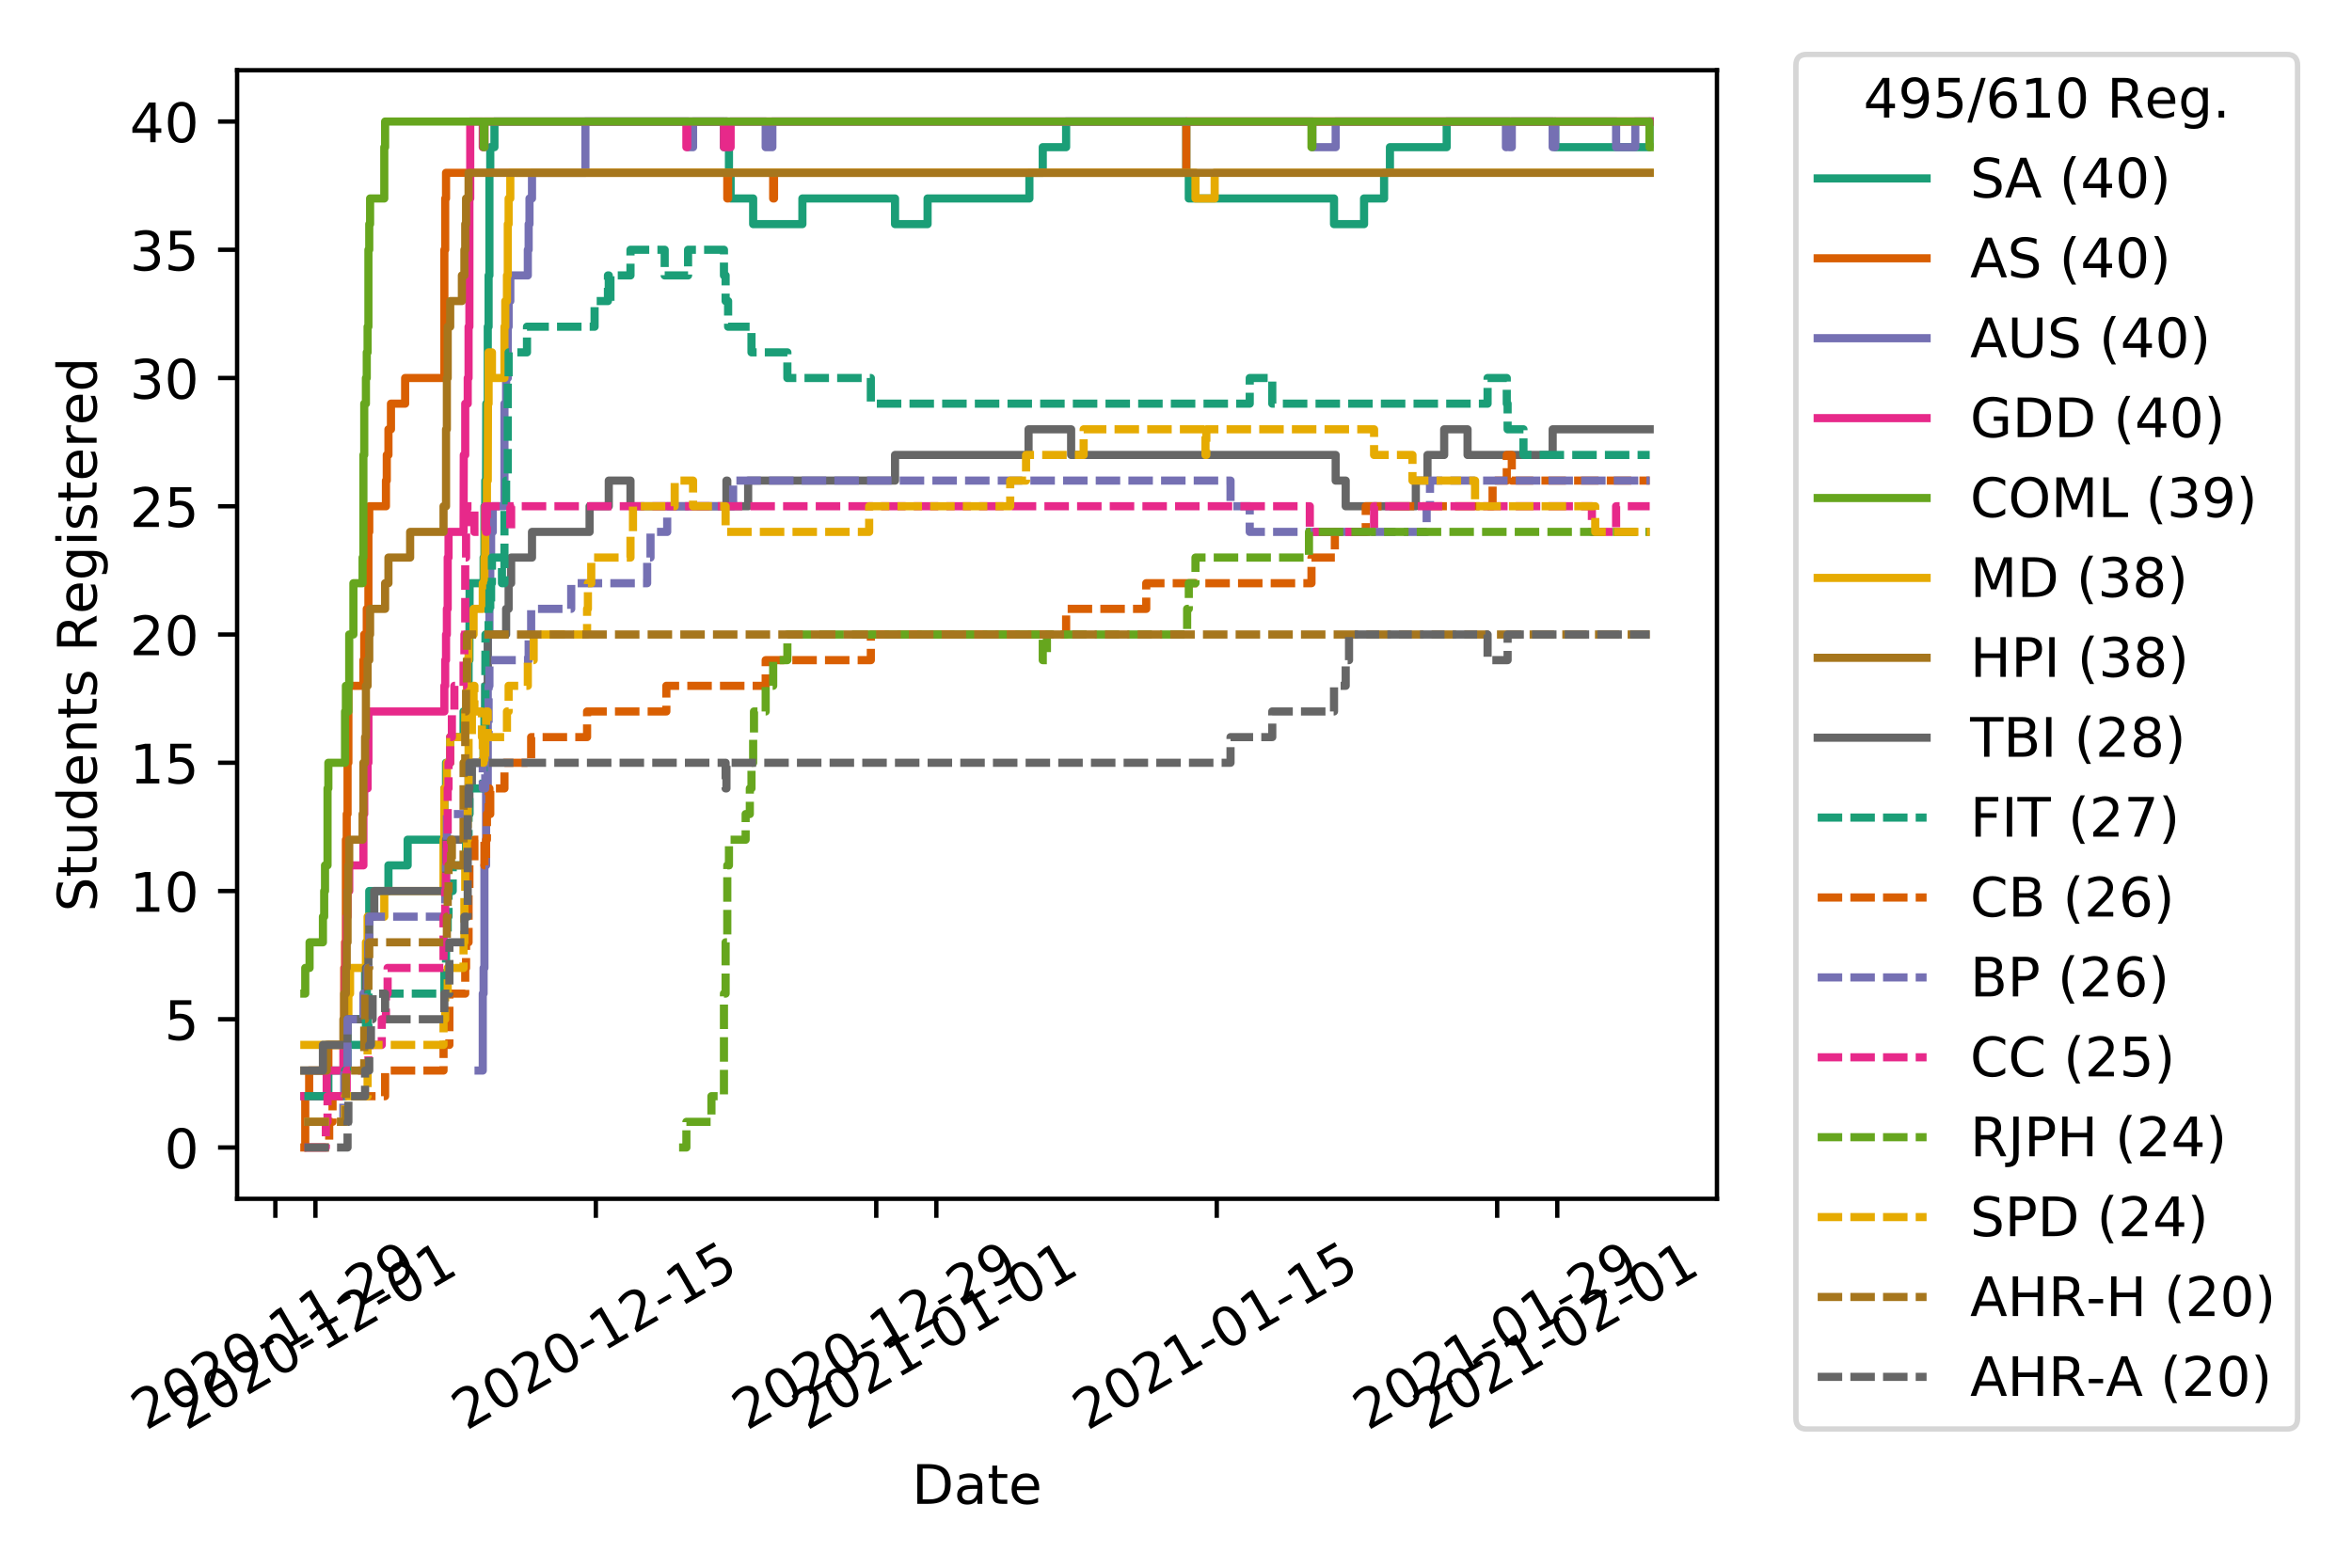 <?xml version="1.0" encoding="utf-8" standalone="no"?>
<!DOCTYPE svg PUBLIC "-//W3C//DTD SVG 1.1//EN"
  "http://www.w3.org/Graphics/SVG/1.1/DTD/svg11.dtd">
<!-- Created with matplotlib (https://matplotlib.org/) -->
<svg height="288pt" version="1.1" viewBox="0 0 432 288" width="432pt" xmlns="http://www.w3.org/2000/svg" xmlns:xlink="http://www.w3.org/1999/xlink">
 <defs>
  <style type="text/css">
*{stroke-linecap:butt;stroke-linejoin:round;}
  </style>
 </defs>
 <g id="figure_1">
  <g id="patch_1">
   <path d="M 0 288 
L 432 288 
L 432 0 
L 0 0 
z
" style="fill:#ffffff;"/>
  </g>
  <g id="axes_1">
   <g id="patch_2">
    <path d="M 43.55 220.231 
L 315.36 220.231 
L 315.36 12.9 
L 43.55 12.9 
z
" style="fill:#ffffff;"/>
   </g>
   <g id="matplotlib.axis_1">
    <g id="xtick_1">
     <g id="line2d_1">
      <defs>
       <path d="M 0 0 
L 0 3.5 
" id="m7f21ad9e90" style="stroke:#000000;stroke-width:0.8;"/>
      </defs>
      <g>
       <use style="stroke:#000000;stroke-width:0.8;" x="50.577" xlink:href="#m7f21ad9e90" y="220.231"/>
      </g>
     </g>
     <g id="text_1">
      <!-- 2020-11-29 -->
      <defs>
       <path d="M 19.188 8.297 
L 53.609 8.297 
L 53.609 0 
L 7.328 0 
L 7.328 8.297 
Q 12.938 14.109 22.625 23.891 
Q 32.328 33.688 34.812 36.531 
Q 39.547 41.844 41.422 45.531 
Q 43.312 49.219 43.312 52.781 
Q 43.312 58.594 39.234 62.25 
Q 35.156 65.922 28.609 65.922 
Q 23.969 65.922 18.812 64.312 
Q 13.672 62.703 7.812 59.422 
L 7.812 69.391 
Q 13.766 71.781 18.938 73 
Q 24.125 74.219 28.422 74.219 
Q 39.75 74.219 46.484 68.547 
Q 53.219 62.891 53.219 53.422 
Q 53.219 48.922 51.531 44.891 
Q 49.859 40.875 45.406 35.406 
Q 44.188 33.984 37.641 27.219 
Q 31.109 20.453 19.188 8.297 
z
" id="DejaVuSans-50"/>
       <path d="M 31.781 66.406 
Q 24.172 66.406 20.328 58.906 
Q 16.5 51.422 16.5 36.375 
Q 16.5 21.391 20.328 13.891 
Q 24.172 6.391 31.781 6.391 
Q 39.453 6.391 43.281 13.891 
Q 47.125 21.391 47.125 36.375 
Q 47.125 51.422 43.281 58.906 
Q 39.453 66.406 31.781 66.406 
z
M 31.781 74.219 
Q 44.047 74.219 50.516 64.516 
Q 56.984 54.828 56.984 36.375 
Q 56.984 17.969 50.516 8.266 
Q 44.047 -1.422 31.781 -1.422 
Q 19.531 -1.422 13.062 8.266 
Q 6.594 17.969 6.594 36.375 
Q 6.594 54.828 13.062 64.516 
Q 19.531 74.219 31.781 74.219 
z
" id="DejaVuSans-48"/>
       <path d="M 4.891 31.391 
L 31.203 31.391 
L 31.203 23.391 
L 4.891 23.391 
z
" id="DejaVuSans-45"/>
       <path d="M 12.406 8.297 
L 28.516 8.297 
L 28.516 63.922 
L 10.984 60.406 
L 10.984 69.391 
L 28.422 72.906 
L 38.281 72.906 
L 38.281 8.297 
L 54.391 8.297 
L 54.391 0 
L 12.406 0 
z
" id="DejaVuSans-49"/>
       <path d="M 10.984 1.516 
L 10.984 10.5 
Q 14.703 8.734 18.5 7.812 
Q 22.312 6.891 25.984 6.891 
Q 35.75 6.891 40.891 13.453 
Q 46.047 20.016 46.781 33.406 
Q 43.953 29.203 39.594 26.953 
Q 35.25 24.703 29.984 24.703 
Q 19.047 24.703 12.672 31.312 
Q 6.297 37.938 6.297 49.422 
Q 6.297 60.641 12.938 67.422 
Q 19.578 74.219 30.609 74.219 
Q 43.266 74.219 49.922 64.516 
Q 56.594 54.828 56.594 36.375 
Q 56.594 19.141 48.406 8.859 
Q 40.234 -1.422 26.422 -1.422 
Q 22.703 -1.422 18.891 -0.688 
Q 15.094 0.047 10.984 1.516 
z
M 30.609 32.422 
Q 37.25 32.422 41.125 36.953 
Q 45.016 41.5 45.016 49.422 
Q 45.016 57.281 41.125 61.844 
Q 37.25 66.406 30.609 66.406 
Q 23.969 66.406 20.094 61.844 
Q 16.219 57.281 16.219 49.422 
Q 16.219 41.5 20.094 36.953 
Q 23.969 32.422 30.609 32.422 
z
" id="DejaVuSans-57"/>
      </defs>
      <g transform="translate(26.792 262.869)rotate(-30)scale(0.1 -0.1)">
       <use xlink:href="#DejaVuSans-50"/>
       <use x="63.623" xlink:href="#DejaVuSans-48"/>
       <use x="127.246" xlink:href="#DejaVuSans-50"/>
       <use x="190.869" xlink:href="#DejaVuSans-48"/>
       <use x="254.492" xlink:href="#DejaVuSans-45"/>
       <use x="290.576" xlink:href="#DejaVuSans-49"/>
       <use x="354.199" xlink:href="#DejaVuSans-49"/>
       <use x="417.822" xlink:href="#DejaVuSans-45"/>
       <use x="453.906" xlink:href="#DejaVuSans-50"/>
       <use x="517.529" xlink:href="#DejaVuSans-57"/>
      </g>
     </g>
    </g>
    <g id="xtick_2">
     <g id="line2d_2">
      <g>
       <use style="stroke:#000000;stroke-width:0.8;" x="57.935" xlink:href="#m7f21ad9e90" y="220.231"/>
      </g>
     </g>
     <g id="text_2">
      <!-- 2020-12-01 -->
      <g transform="translate(34.15 262.869)rotate(-30)scale(0.1 -0.1)">
       <use xlink:href="#DejaVuSans-50"/>
       <use x="63.623" xlink:href="#DejaVuSans-48"/>
       <use x="127.246" xlink:href="#DejaVuSans-50"/>
       <use x="190.869" xlink:href="#DejaVuSans-48"/>
       <use x="254.492" xlink:href="#DejaVuSans-45"/>
       <use x="290.576" xlink:href="#DejaVuSans-49"/>
       <use x="354.199" xlink:href="#DejaVuSans-50"/>
       <use x="417.822" xlink:href="#DejaVuSans-45"/>
       <use x="453.906" xlink:href="#DejaVuSans-48"/>
       <use x="517.529" xlink:href="#DejaVuSans-49"/>
      </g>
     </g>
    </g>
    <g id="xtick_3">
     <g id="line2d_3">
      <g>
       <use style="stroke:#000000;stroke-width:0.8;" x="109.44" xlink:href="#m7f21ad9e90" y="220.231"/>
      </g>
     </g>
     <g id="text_3">
      <!-- 2020-12-15 -->
      <defs>
       <path d="M 10.797 72.906 
L 49.516 72.906 
L 49.516 64.594 
L 19.828 64.594 
L 19.828 46.734 
Q 21.969 47.469 24.109 47.828 
Q 26.266 48.188 28.422 48.188 
Q 40.625 48.188 47.75 41.5 
Q 54.891 34.812 54.891 23.391 
Q 54.891 11.625 47.562 5.094 
Q 40.234 -1.422 26.906 -1.422 
Q 22.312 -1.422 17.547 -0.641 
Q 12.797 0.141 7.719 1.703 
L 7.719 11.625 
Q 12.109 9.234 16.797 8.062 
Q 21.484 6.891 26.703 6.891 
Q 35.156 6.891 40.078 11.328 
Q 45.016 15.766 45.016 23.391 
Q 45.016 31 40.078 35.438 
Q 35.156 39.891 26.703 39.891 
Q 22.75 39.891 18.812 39.016 
Q 14.891 38.141 10.797 36.281 
z
" id="DejaVuSans-53"/>
      </defs>
      <g transform="translate(85.655 262.869)rotate(-30)scale(0.1 -0.1)">
       <use xlink:href="#DejaVuSans-50"/>
       <use x="63.623" xlink:href="#DejaVuSans-48"/>
       <use x="127.246" xlink:href="#DejaVuSans-50"/>
       <use x="190.869" xlink:href="#DejaVuSans-48"/>
       <use x="254.492" xlink:href="#DejaVuSans-45"/>
       <use x="290.576" xlink:href="#DejaVuSans-49"/>
       <use x="354.199" xlink:href="#DejaVuSans-50"/>
       <use x="417.822" xlink:href="#DejaVuSans-45"/>
       <use x="453.906" xlink:href="#DejaVuSans-49"/>
       <use x="517.529" xlink:href="#DejaVuSans-53"/>
      </g>
     </g>
    </g>
    <g id="xtick_4">
     <g id="line2d_4">
      <g>
       <use style="stroke:#000000;stroke-width:0.8;" x="160.945" xlink:href="#m7f21ad9e90" y="220.231"/>
      </g>
     </g>
     <g id="text_4">
      <!-- 2020-12-29 -->
      <g transform="translate(137.16 262.869)rotate(-30)scale(0.1 -0.1)">
       <use xlink:href="#DejaVuSans-50"/>
       <use x="63.623" xlink:href="#DejaVuSans-48"/>
       <use x="127.246" xlink:href="#DejaVuSans-50"/>
       <use x="190.869" xlink:href="#DejaVuSans-48"/>
       <use x="254.492" xlink:href="#DejaVuSans-45"/>
       <use x="290.576" xlink:href="#DejaVuSans-49"/>
       <use x="354.199" xlink:href="#DejaVuSans-50"/>
       <use x="417.822" xlink:href="#DejaVuSans-45"/>
       <use x="453.906" xlink:href="#DejaVuSans-50"/>
       <use x="517.529" xlink:href="#DejaVuSans-57"/>
      </g>
     </g>
    </g>
    <g id="xtick_5">
     <g id="line2d_5">
      <g>
       <use style="stroke:#000000;stroke-width:0.8;" x="171.981" xlink:href="#m7f21ad9e90" y="220.231"/>
      </g>
     </g>
     <g id="text_5">
      <!-- 2021-01-01 -->
      <g transform="translate(148.196 262.869)rotate(-30)scale(0.1 -0.1)">
       <use xlink:href="#DejaVuSans-50"/>
       <use x="63.623" xlink:href="#DejaVuSans-48"/>
       <use x="127.246" xlink:href="#DejaVuSans-50"/>
       <use x="190.869" xlink:href="#DejaVuSans-49"/>
       <use x="254.492" xlink:href="#DejaVuSans-45"/>
       <use x="290.576" xlink:href="#DejaVuSans-48"/>
       <use x="354.199" xlink:href="#DejaVuSans-49"/>
       <use x="417.822" xlink:href="#DejaVuSans-45"/>
       <use x="453.906" xlink:href="#DejaVuSans-48"/>
       <use x="517.529" xlink:href="#DejaVuSans-49"/>
      </g>
     </g>
    </g>
    <g id="xtick_6">
     <g id="line2d_6">
      <g>
       <use style="stroke:#000000;stroke-width:0.8;" x="223.486" xlink:href="#m7f21ad9e90" y="220.231"/>
      </g>
     </g>
     <g id="text_6">
      <!-- 2021-01-15 -->
      <g transform="translate(199.701 262.869)rotate(-30)scale(0.1 -0.1)">
       <use xlink:href="#DejaVuSans-50"/>
       <use x="63.623" xlink:href="#DejaVuSans-48"/>
       <use x="127.246" xlink:href="#DejaVuSans-50"/>
       <use x="190.869" xlink:href="#DejaVuSans-49"/>
       <use x="254.492" xlink:href="#DejaVuSans-45"/>
       <use x="290.576" xlink:href="#DejaVuSans-48"/>
       <use x="354.199" xlink:href="#DejaVuSans-49"/>
       <use x="417.822" xlink:href="#DejaVuSans-45"/>
       <use x="453.906" xlink:href="#DejaVuSans-49"/>
       <use x="517.529" xlink:href="#DejaVuSans-53"/>
      </g>
     </g>
    </g>
    <g id="xtick_7">
     <g id="line2d_7">
      <g>
       <use style="stroke:#000000;stroke-width:0.8;" x="274.991" xlink:href="#m7f21ad9e90" y="220.231"/>
      </g>
     </g>
     <g id="text_7">
      <!-- 2021-01-29 -->
      <g transform="translate(251.206 262.869)rotate(-30)scale(0.1 -0.1)">
       <use xlink:href="#DejaVuSans-50"/>
       <use x="63.623" xlink:href="#DejaVuSans-48"/>
       <use x="127.246" xlink:href="#DejaVuSans-50"/>
       <use x="190.869" xlink:href="#DejaVuSans-49"/>
       <use x="254.492" xlink:href="#DejaVuSans-45"/>
       <use x="290.576" xlink:href="#DejaVuSans-48"/>
       <use x="354.199" xlink:href="#DejaVuSans-49"/>
       <use x="417.822" xlink:href="#DejaVuSans-45"/>
       <use x="453.906" xlink:href="#DejaVuSans-50"/>
       <use x="517.529" xlink:href="#DejaVuSans-57"/>
      </g>
     </g>
    </g>
    <g id="xtick_8">
     <g id="line2d_8">
      <g>
       <use style="stroke:#000000;stroke-width:0.8;" x="286.028" xlink:href="#m7f21ad9e90" y="220.231"/>
      </g>
     </g>
     <g id="text_8">
      <!-- 2021-02-01 -->
      <g transform="translate(262.243 262.869)rotate(-30)scale(0.1 -0.1)">
       <use xlink:href="#DejaVuSans-50"/>
       <use x="63.623" xlink:href="#DejaVuSans-48"/>
       <use x="127.246" xlink:href="#DejaVuSans-50"/>
       <use x="190.869" xlink:href="#DejaVuSans-49"/>
       <use x="254.492" xlink:href="#DejaVuSans-45"/>
       <use x="290.576" xlink:href="#DejaVuSans-48"/>
       <use x="354.199" xlink:href="#DejaVuSans-50"/>
       <use x="417.822" xlink:href="#DejaVuSans-45"/>
       <use x="453.906" xlink:href="#DejaVuSans-48"/>
       <use x="517.529" xlink:href="#DejaVuSans-49"/>
      </g>
     </g>
    </g>
    <g id="text_9">
     <!-- Date -->
     <defs>
      <path d="M 19.672 64.797 
L 19.672 8.109 
L 31.594 8.109 
Q 46.688 8.109 53.688 14.938 
Q 60.688 21.781 60.688 36.531 
Q 60.688 51.172 53.688 57.984 
Q 46.688 64.797 31.594 64.797 
z
M 9.812 72.906 
L 30.078 72.906 
Q 51.266 72.906 61.172 64.094 
Q 71.094 55.281 71.094 36.531 
Q 71.094 17.672 61.125 8.828 
Q 51.172 0 30.078 0 
L 9.812 0 
z
" id="DejaVuSans-68"/>
      <path d="M 34.281 27.484 
Q 23.391 27.484 19.188 25 
Q 14.984 22.516 14.984 16.5 
Q 14.984 11.719 18.141 8.906 
Q 21.297 6.109 26.703 6.109 
Q 34.188 6.109 38.703 11.406 
Q 43.219 16.703 43.219 25.484 
L 43.219 27.484 
z
M 52.203 31.203 
L 52.203 0 
L 43.219 0 
L 43.219 8.297 
Q 40.141 3.328 35.547 0.953 
Q 30.953 -1.422 24.312 -1.422 
Q 15.922 -1.422 10.953 3.297 
Q 6 8.016 6 15.922 
Q 6 25.141 12.172 29.828 
Q 18.359 34.516 30.609 34.516 
L 43.219 34.516 
L 43.219 35.406 
Q 43.219 41.609 39.141 45 
Q 35.062 48.391 27.688 48.391 
Q 23 48.391 18.547 47.266 
Q 14.109 46.141 10.016 43.891 
L 10.016 52.203 
Q 14.938 54.109 19.578 55.047 
Q 24.219 56 28.609 56 
Q 40.484 56 46.344 49.844 
Q 52.203 43.703 52.203 31.203 
z
" id="DejaVuSans-97"/>
      <path d="M 18.312 70.219 
L 18.312 54.688 
L 36.812 54.688 
L 36.812 47.703 
L 18.312 47.703 
L 18.312 18.016 
Q 18.312 11.328 20.141 9.422 
Q 21.969 7.516 27.594 7.516 
L 36.812 7.516 
L 36.812 0 
L 27.594 0 
Q 17.188 0 13.234 3.875 
Q 9.281 7.766 9.281 18.016 
L 9.281 47.703 
L 2.688 47.703 
L 2.688 54.688 
L 9.281 54.688 
L 9.281 70.219 
z
" id="DejaVuSans-116"/>
      <path d="M 56.203 29.594 
L 56.203 25.203 
L 14.891 25.203 
Q 15.484 15.922 20.484 11.062 
Q 25.484 6.203 34.422 6.203 
Q 39.594 6.203 44.453 7.469 
Q 49.312 8.734 54.109 11.281 
L 54.109 2.781 
Q 49.266 0.734 44.188 -0.344 
Q 39.109 -1.422 33.891 -1.422 
Q 20.797 -1.422 13.156 6.188 
Q 5.516 13.812 5.516 26.812 
Q 5.516 40.234 12.766 48.109 
Q 20.016 56 32.328 56 
Q 43.359 56 49.781 48.891 
Q 56.203 41.797 56.203 29.594 
z
M 47.219 32.234 
Q 47.125 39.594 43.094 43.984 
Q 39.062 48.391 32.422 48.391 
Q 24.906 48.391 20.391 44.141 
Q 15.875 39.891 15.188 32.172 
z
" id="DejaVuSans-101"/>
     </defs>
     <g transform="translate(167.504 276.269)scale(0.1 -0.1)">
      <use xlink:href="#DejaVuSans-68"/>
      <use x="77.002" xlink:href="#DejaVuSans-97"/>
      <use x="138.281" xlink:href="#DejaVuSans-116"/>
      <use x="177.49" xlink:href="#DejaVuSans-101"/>
     </g>
    </g>
   </g>
   <g id="matplotlib.axis_2">
    <g id="ytick_1">
     <g id="line2d_9">
      <defs>
       <path d="M 0 0 
L -3.5 0 
" id="m4b005e1408" style="stroke:#000000;stroke-width:0.8;"/>
      </defs>
      <g>
       <use style="stroke:#000000;stroke-width:0.8;" x="43.55" xlink:href="#m4b005e1408" y="210.807"/>
      </g>
     </g>
     <g id="text_10">
      <!-- 0 -->
      <g transform="translate(30.188 214.606)scale(0.1 -0.1)">
       <use xlink:href="#DejaVuSans-48"/>
      </g>
     </g>
    </g>
    <g id="ytick_2">
     <g id="line2d_10">
      <g>
       <use style="stroke:#000000;stroke-width:0.8;" x="43.55" xlink:href="#m4b005e1408" y="187.246"/>
      </g>
     </g>
     <g id="text_11">
      <!-- 5 -->
      <g transform="translate(30.188 191.046)scale(0.1 -0.1)">
       <use xlink:href="#DejaVuSans-53"/>
      </g>
     </g>
    </g>
    <g id="ytick_3">
     <g id="line2d_11">
      <g>
       <use style="stroke:#000000;stroke-width:0.8;" x="43.55" xlink:href="#m4b005e1408" y="163.686"/>
      </g>
     </g>
     <g id="text_12">
      <!-- 10 -->
      <g transform="translate(23.825 167.485)scale(0.1 -0.1)">
       <use xlink:href="#DejaVuSans-49"/>
       <use x="63.623" xlink:href="#DejaVuSans-48"/>
      </g>
     </g>
    </g>
    <g id="ytick_4">
     <g id="line2d_12">
      <g>
       <use style="stroke:#000000;stroke-width:0.8;" x="43.55" xlink:href="#m4b005e1408" y="140.126"/>
      </g>
     </g>
     <g id="text_13">
      <!-- 15 -->
      <g transform="translate(23.825 143.925)scale(0.1 -0.1)">
       <use xlink:href="#DejaVuSans-49"/>
       <use x="63.623" xlink:href="#DejaVuSans-53"/>
      </g>
     </g>
    </g>
    <g id="ytick_5">
     <g id="line2d_13">
      <g>
       <use style="stroke:#000000;stroke-width:0.8;" x="43.55" xlink:href="#m4b005e1408" y="116.565"/>
      </g>
     </g>
     <g id="text_14">
      <!-- 20 -->
      <g transform="translate(23.825 120.365)scale(0.1 -0.1)">
       <use xlink:href="#DejaVuSans-50"/>
       <use x="63.623" xlink:href="#DejaVuSans-48"/>
      </g>
     </g>
    </g>
    <g id="ytick_6">
     <g id="line2d_14">
      <g>
       <use style="stroke:#000000;stroke-width:0.8;" x="43.55" xlink:href="#m4b005e1408" y="93.005"/>
      </g>
     </g>
     <g id="text_15">
      <!-- 25 -->
      <g transform="translate(23.825 96.804)scale(0.1 -0.1)">
       <use xlink:href="#DejaVuSans-50"/>
       <use x="63.623" xlink:href="#DejaVuSans-53"/>
      </g>
     </g>
    </g>
    <g id="ytick_7">
     <g id="line2d_15">
      <g>
       <use style="stroke:#000000;stroke-width:0.8;" x="43.55" xlink:href="#m4b005e1408" y="69.445"/>
      </g>
     </g>
     <g id="text_16">
      <!-- 30 -->
      <defs>
       <path d="M 40.578 39.312 
Q 47.656 37.797 51.625 33 
Q 55.609 28.219 55.609 21.188 
Q 55.609 10.406 48.188 4.484 
Q 40.766 -1.422 27.094 -1.422 
Q 22.516 -1.422 17.656 -0.516 
Q 12.797 0.391 7.625 2.203 
L 7.625 11.719 
Q 11.719 9.328 16.594 8.109 
Q 21.484 6.891 26.812 6.891 
Q 36.078 6.891 40.938 10.547 
Q 45.797 14.203 45.797 21.188 
Q 45.797 27.641 41.281 31.266 
Q 36.766 34.906 28.719 34.906 
L 20.219 34.906 
L 20.219 43.016 
L 29.109 43.016 
Q 36.375 43.016 40.234 45.922 
Q 44.094 48.828 44.094 54.297 
Q 44.094 59.906 40.109 62.906 
Q 36.141 65.922 28.719 65.922 
Q 24.656 65.922 20.016 65.031 
Q 15.375 64.156 9.812 62.312 
L 9.812 71.094 
Q 15.438 72.656 20.344 73.438 
Q 25.25 74.219 29.594 74.219 
Q 40.828 74.219 47.359 69.109 
Q 53.906 64.016 53.906 55.328 
Q 53.906 49.266 50.438 45.094 
Q 46.969 40.922 40.578 39.312 
z
" id="DejaVuSans-51"/>
      </defs>
      <g transform="translate(23.825 73.244)scale(0.1 -0.1)">
       <use xlink:href="#DejaVuSans-51"/>
       <use x="63.623" xlink:href="#DejaVuSans-48"/>
      </g>
     </g>
    </g>
    <g id="ytick_8">
     <g id="line2d_16">
      <g>
       <use style="stroke:#000000;stroke-width:0.8;" x="43.55" xlink:href="#m4b005e1408" y="45.884"/>
      </g>
     </g>
     <g id="text_17">
      <!-- 35 -->
      <g transform="translate(23.825 49.684)scale(0.1 -0.1)">
       <use xlink:href="#DejaVuSans-51"/>
       <use x="63.623" xlink:href="#DejaVuSans-53"/>
      </g>
     </g>
    </g>
    <g id="ytick_9">
     <g id="line2d_17">
      <g>
       <use style="stroke:#000000;stroke-width:0.8;" x="43.55" xlink:href="#m4b005e1408" y="22.324"/>
      </g>
     </g>
     <g id="text_18">
      <!-- 40 -->
      <defs>
       <path d="M 37.797 64.312 
L 12.891 25.391 
L 37.797 25.391 
z
M 35.203 72.906 
L 47.609 72.906 
L 47.609 25.391 
L 58.016 25.391 
L 58.016 17.188 
L 47.609 17.188 
L 47.609 0 
L 37.797 0 
L 37.797 17.188 
L 4.891 17.188 
L 4.891 26.703 
z
" id="DejaVuSans-52"/>
      </defs>
      <g transform="translate(23.825 26.123)scale(0.1 -0.1)">
       <use xlink:href="#DejaVuSans-52"/>
       <use x="63.623" xlink:href="#DejaVuSans-48"/>
      </g>
     </g>
    </g>
    <g id="text_19">
     <!-- Students Registered -->
     <defs>
      <path d="M 53.516 70.516 
L 53.516 60.891 
Q 47.906 63.578 42.922 64.891 
Q 37.938 66.219 33.297 66.219 
Q 25.25 66.219 20.875 63.094 
Q 16.5 59.969 16.5 54.203 
Q 16.5 49.359 19.406 46.891 
Q 22.312 44.438 30.422 42.922 
L 36.375 41.703 
Q 47.406 39.594 52.656 34.297 
Q 57.906 29 57.906 20.125 
Q 57.906 9.516 50.797 4.047 
Q 43.703 -1.422 29.984 -1.422 
Q 24.812 -1.422 18.969 -0.25 
Q 13.141 0.922 6.891 3.219 
L 6.891 13.375 
Q 12.891 10.016 18.656 8.297 
Q 24.422 6.594 29.984 6.594 
Q 38.422 6.594 43.016 9.906 
Q 47.609 13.234 47.609 19.391 
Q 47.609 24.75 44.312 27.781 
Q 41.016 30.812 33.5 32.328 
L 27.484 33.5 
Q 16.453 35.688 11.516 40.375 
Q 6.594 45.062 6.594 53.422 
Q 6.594 63.094 13.406 68.656 
Q 20.219 74.219 32.172 74.219 
Q 37.312 74.219 42.625 73.281 
Q 47.953 72.359 53.516 70.516 
z
" id="DejaVuSans-83"/>
      <path d="M 8.5 21.578 
L 8.5 54.688 
L 17.484 54.688 
L 17.484 21.922 
Q 17.484 14.156 20.5 10.266 
Q 23.531 6.391 29.594 6.391 
Q 36.859 6.391 41.078 11.031 
Q 45.312 15.672 45.312 23.688 
L 45.312 54.688 
L 54.297 54.688 
L 54.297 0 
L 45.312 0 
L 45.312 8.406 
Q 42.047 3.422 37.719 1 
Q 33.406 -1.422 27.688 -1.422 
Q 18.266 -1.422 13.375 4.438 
Q 8.5 10.297 8.5 21.578 
z
M 31.109 56 
z
" id="DejaVuSans-117"/>
      <path d="M 45.406 46.391 
L 45.406 75.984 
L 54.391 75.984 
L 54.391 0 
L 45.406 0 
L 45.406 8.203 
Q 42.578 3.328 38.25 0.953 
Q 33.938 -1.422 27.875 -1.422 
Q 17.969 -1.422 11.734 6.484 
Q 5.516 14.406 5.516 27.297 
Q 5.516 40.188 11.734 48.094 
Q 17.969 56 27.875 56 
Q 33.938 56 38.25 53.625 
Q 42.578 51.266 45.406 46.391 
z
M 14.797 27.297 
Q 14.797 17.391 18.875 11.75 
Q 22.953 6.109 30.078 6.109 
Q 37.203 6.109 41.297 11.75 
Q 45.406 17.391 45.406 27.297 
Q 45.406 37.203 41.297 42.844 
Q 37.203 48.484 30.078 48.484 
Q 22.953 48.484 18.875 42.844 
Q 14.797 37.203 14.797 27.297 
z
" id="DejaVuSans-100"/>
      <path d="M 54.891 33.016 
L 54.891 0 
L 45.906 0 
L 45.906 32.719 
Q 45.906 40.484 42.875 44.328 
Q 39.844 48.188 33.797 48.188 
Q 26.516 48.188 22.312 43.547 
Q 18.109 38.922 18.109 30.906 
L 18.109 0 
L 9.078 0 
L 9.078 54.688 
L 18.109 54.688 
L 18.109 46.188 
Q 21.344 51.125 25.703 53.562 
Q 30.078 56 35.797 56 
Q 45.219 56 50.047 50.172 
Q 54.891 44.344 54.891 33.016 
z
" id="DejaVuSans-110"/>
      <path d="M 44.281 53.078 
L 44.281 44.578 
Q 40.484 46.531 36.375 47.5 
Q 32.281 48.484 27.875 48.484 
Q 21.188 48.484 17.844 46.438 
Q 14.5 44.391 14.5 40.281 
Q 14.5 37.156 16.891 35.375 
Q 19.281 33.594 26.516 31.984 
L 29.594 31.297 
Q 39.156 29.25 43.188 25.516 
Q 47.219 21.781 47.219 15.094 
Q 47.219 7.469 41.188 3.016 
Q 35.156 -1.422 24.609 -1.422 
Q 20.219 -1.422 15.453 -0.562 
Q 10.688 0.297 5.422 2 
L 5.422 11.281 
Q 10.406 8.688 15.234 7.391 
Q 20.062 6.109 24.812 6.109 
Q 31.156 6.109 34.562 8.281 
Q 37.984 10.453 37.984 14.406 
Q 37.984 18.062 35.516 20.016 
Q 33.062 21.969 24.703 23.781 
L 21.578 24.516 
Q 13.234 26.266 9.516 29.906 
Q 5.812 33.547 5.812 39.891 
Q 5.812 47.609 11.281 51.797 
Q 16.75 56 26.812 56 
Q 31.781 56 36.172 55.266 
Q 40.578 54.547 44.281 53.078 
z
" id="DejaVuSans-115"/>
      <path id="DejaVuSans-32"/>
      <path d="M 44.391 34.188 
Q 47.562 33.109 50.562 29.594 
Q 53.562 26.078 56.594 19.922 
L 66.609 0 
L 56 0 
L 46.688 18.703 
Q 43.062 26.031 39.672 28.422 
Q 36.281 30.812 30.422 30.812 
L 19.672 30.812 
L 19.672 0 
L 9.812 0 
L 9.812 72.906 
L 32.078 72.906 
Q 44.578 72.906 50.734 67.672 
Q 56.891 62.453 56.891 51.906 
Q 56.891 45.016 53.688 40.469 
Q 50.484 35.938 44.391 34.188 
z
M 19.672 64.797 
L 19.672 38.922 
L 32.078 38.922 
Q 39.203 38.922 42.844 42.219 
Q 46.484 45.516 46.484 51.906 
Q 46.484 58.297 42.844 61.547 
Q 39.203 64.797 32.078 64.797 
z
" id="DejaVuSans-82"/>
      <path d="M 45.406 27.984 
Q 45.406 37.75 41.375 43.109 
Q 37.359 48.484 30.078 48.484 
Q 22.859 48.484 18.828 43.109 
Q 14.797 37.75 14.797 27.984 
Q 14.797 18.266 18.828 12.891 
Q 22.859 7.516 30.078 7.516 
Q 37.359 7.516 41.375 12.891 
Q 45.406 18.266 45.406 27.984 
z
M 54.391 6.781 
Q 54.391 -7.172 48.188 -13.984 
Q 42 -20.797 29.203 -20.797 
Q 24.469 -20.797 20.266 -20.094 
Q 16.062 -19.391 12.109 -17.922 
L 12.109 -9.188 
Q 16.062 -11.328 19.922 -12.344 
Q 23.781 -13.375 27.781 -13.375 
Q 36.625 -13.375 41.016 -8.766 
Q 45.406 -4.156 45.406 5.172 
L 45.406 9.625 
Q 42.625 4.781 38.281 2.391 
Q 33.938 0 27.875 0 
Q 17.828 0 11.672 7.656 
Q 5.516 15.328 5.516 27.984 
Q 5.516 40.672 11.672 48.328 
Q 17.828 56 27.875 56 
Q 33.938 56 38.281 53.609 
Q 42.625 51.219 45.406 46.391 
L 45.406 54.688 
L 54.391 54.688 
z
" id="DejaVuSans-103"/>
      <path d="M 9.422 54.688 
L 18.406 54.688 
L 18.406 0 
L 9.422 0 
z
M 9.422 75.984 
L 18.406 75.984 
L 18.406 64.594 
L 9.422 64.594 
z
" id="DejaVuSans-105"/>
      <path d="M 41.109 46.297 
Q 39.594 47.172 37.812 47.578 
Q 36.031 48 33.891 48 
Q 26.266 48 22.188 43.047 
Q 18.109 38.094 18.109 28.812 
L 18.109 0 
L 9.078 0 
L 9.078 54.688 
L 18.109 54.688 
L 18.109 46.188 
Q 20.953 51.172 25.484 53.578 
Q 30.031 56 36.531 56 
Q 37.453 56 38.578 55.875 
Q 39.703 55.766 41.062 55.516 
z
" id="DejaVuSans-114"/>
     </defs>
     <g transform="translate(17.745 167.499)rotate(-90)scale(0.1 -0.1)">
      <use xlink:href="#DejaVuSans-83"/>
      <use x="63.477" xlink:href="#DejaVuSans-116"/>
      <use x="102.686" xlink:href="#DejaVuSans-117"/>
      <use x="166.064" xlink:href="#DejaVuSans-100"/>
      <use x="229.541" xlink:href="#DejaVuSans-101"/>
      <use x="291.064" xlink:href="#DejaVuSans-110"/>
      <use x="354.443" xlink:href="#DejaVuSans-116"/>
      <use x="393.652" xlink:href="#DejaVuSans-115"/>
      <use x="445.752" xlink:href="#DejaVuSans-32"/>
      <use x="477.539" xlink:href="#DejaVuSans-82"/>
      <use x="546.959" xlink:href="#DejaVuSans-101"/>
      <use x="608.482" xlink:href="#DejaVuSans-103"/>
      <use x="671.959" xlink:href="#DejaVuSans-105"/>
      <use x="699.742" xlink:href="#DejaVuSans-115"/>
      <use x="751.842" xlink:href="#DejaVuSans-116"/>
      <use x="791.051" xlink:href="#DejaVuSans-101"/>
      <use x="852.574" xlink:href="#DejaVuSans-114"/>
      <use x="893.656" xlink:href="#DejaVuSans-101"/>
      <use x="955.18" xlink:href="#DejaVuSans-100"/>
     </g>
    </g>
   </g>
   <g id="line2d_18">
    <path clip-path="url(#p7e5a3127be)" d="M 55.905 201.383 
L 60.311 201.383 
L 60.311 196.67 
L 60.388 196.67 
L 63.224 196.67 
L 63.224 191.958 
L 63.3 191.958 
L 63.837 191.958 
L 63.837 187.246 
L 63.914 187.246 
L 67.056 187.246 
L 67.056 177.822 
L 67.133 177.822 
L 67.363 177.822 
L 67.363 173.11 
L 67.439 173.11 
L 67.669 173.11 
L 67.669 168.398 
L 67.746 168.398 
L 67.822 168.398 
L 67.822 163.686 
L 67.899 163.686 
L 71.348 163.686 
L 71.348 158.974 
L 71.425 158.974 
L 74.874 158.974 
L 74.874 154.262 
L 74.95 154.262 
L 81.618 154.262 
L 81.618 144.838 
L 81.695 144.838 
L 81.925 144.838 
L 81.925 140.126 
L 82.002 140.126 
L 82.691 140.126 
L 82.691 135.414 
L 82.768 135.414 
L 85.144 135.414 
L 85.144 130.702 
L 85.221 130.702 
L 85.91 130.702 
L 85.91 125.99 
L 85.987 125.99 
L 86.064 125.99 
L 86.064 121.277 
L 86.14 121.277 
L 86.217 121.277 
L 86.255 107.141 
L 86.294 107.141 
L 88.823 107.141 
L 88.823 102.429 
L 88.9 102.429 
L 88.976 102.429 
L 88.976 93.005 
L 89.053 93.005 
L 89.129 93.005 
L 89.129 88.293 
L 89.206 88.293 
L 89.283 88.293 
L 89.321 74.157 
L 89.359 74.157 
L 89.589 74.157 
L 89.589 60.021 
L 89.666 60.021 
L 89.743 60.021 
L 89.743 50.597 
L 89.819 50.597 
L 89.896 50.597 
L 89.896 31.748 
L 89.973 31.748 
L 90.049 31.748 
L 90.049 27.036 
L 90.126 27.036 
L 90.816 27.036 
L 90.816 22.324 
L 90.892 22.324 
L 132.97 22.324 
L 132.97 27.036 
L 133.047 27.036 
L 133.123 27.036 
L 133.123 22.324 
L 133.2 22.324 
L 133.43 22.324 
L 133.43 27.036 
L 133.506 27.036 
L 133.89 27.036 
L 133.89 31.748 
L 133.966 31.748 
L 134.196 31.748 
L 134.196 36.46 
L 134.273 36.46 
L 138.335 36.46 
L 138.335 41.172 
L 138.412 41.172 
L 147.379 41.172 
L 147.379 36.46 
L 147.456 36.46 
L 164.394 36.46 
L 164.394 41.172 
L 164.471 41.172 
L 170.372 41.172 
L 170.372 36.46 
L 170.449 36.46 
L 189.073 36.46 
L 189.073 31.748 
L 189.15 31.748 
L 191.526 31.748 
L 191.526 27.036 
L 191.603 27.036 
L 195.818 27.036 
L 195.818 22.324 
L 217.892 22.324 
L 217.892 31.748 
L 217.968 31.748 
L 218.351 31.748 
L 218.351 36.46 
L 218.428 36.46 
L 245.024 36.46 
L 245.024 41.172 
L 245.1 41.172 
L 250.542 41.172 
L 250.542 36.46 
L 250.619 36.46 
L 254.221 36.46 
L 254.221 31.748 
L 254.298 31.748 
L 255.294 31.748 
L 255.294 27.036 
L 255.371 27.036 
L 265.718 27.036 
L 265.718 22.324 
L 265.794 22.324 
L 285.645 22.324 
L 285.645 27.036 
L 285.722 27.036 
L 302.967 27.036 
L 302.967 22.324 
L 303.005 22.324 
" style="fill:none;stroke:#1b9e77;stroke-linecap:square;stroke-width:1.5;"/>
   </g>
   <g id="line2d_19">
    <path clip-path="url(#p7e5a3127be)" d="M 55.905 210.807 
L 56.067 210.807 
L 56.067 201.383 
L 56.178 201.383 
L 56.786 201.383 
L 56.786 196.67 
L 56.86 196.67 
L 60.311 196.67 
L 60.311 191.958 
L 60.388 191.958 
L 63.224 191.958 
L 63.224 177.822 
L 63.3 177.822 
L 63.377 177.822 
L 63.377 173.11 
L 63.454 173.11 
L 63.53 173.11 
L 63.53 154.262 
L 63.607 154.262 
L 63.684 154.262 
L 63.684 149.55 
L 63.76 149.55 
L 63.837 149.55 
L 63.837 140.126 
L 63.914 140.126 
L 63.99 140.126 
L 63.99 125.99 
L 64.067 125.99 
L 66.749 125.99 
L 66.749 121.277 
L 66.826 121.277 
L 66.903 121.277 
L 66.903 116.565 
L 66.979 116.565 
L 67.363 116.565 
L 67.363 111.853 
L 67.439 111.853 
L 67.669 111.853 
L 67.669 97.717 
L 67.746 97.717 
L 67.822 97.717 
L 67.822 93.005 
L 67.899 93.005 
L 70.888 93.005 
L 70.888 88.293 
L 70.965 88.293 
L 71.041 88.293 
L 71.041 83.581 
L 71.118 83.581 
L 71.348 83.581 
L 71.348 78.869 
L 71.425 78.869 
L 71.808 78.869 
L 71.808 74.157 
L 71.885 74.157 
L 74.414 74.157 
L 74.414 69.445 
L 74.49 69.445 
L 81.618 69.445 
L 81.618 45.884 
L 81.695 45.884 
L 81.772 45.884 
L 81.772 36.46 
L 81.848 36.46 
L 81.925 36.46 
L 81.925 31.748 
L 82.002 31.748 
L 133.583 31.748 
L 133.583 36.46 
L 133.66 36.46 
L 133.736 36.46 
L 133.736 31.748 
L 133.813 31.748 
L 142.014 31.748 
L 142.014 36.46 
L 142.091 36.46 
L 142.167 36.46 
L 142.167 31.748 
L 142.244 31.748 
L 217.892 31.748 
L 217.892 22.324 
L 217.968 22.324 
L 303.005 22.324 
L 303.005 22.324 
" style="fill:none;stroke:#d95f02;stroke-linecap:square;stroke-width:1.5;"/>
   </g>
   <g id="line2d_20">
    <path clip-path="url(#p7e5a3127be)" d="M 87.903 196.67 
L 88.67 196.67 
L 88.67 182.534 
L 88.746 182.534 
L 88.823 182.534 
L 88.823 177.822 
L 88.9 177.822 
L 88.976 177.822 
L 88.976 158.974 
L 89.053 158.974 
L 89.283 158.974 
L 89.283 144.838 
L 89.359 144.838 
L 89.589 144.838 
L 89.589 116.565 
L 89.666 116.565 
L 89.896 116.565 
L 89.896 107.141 
L 89.973 107.141 
L 90.049 107.141 
L 90.049 102.429 
L 90.126 102.429 
L 90.202 102.429 
L 90.202 97.717 
L 90.279 97.717 
L 90.509 97.717 
L 90.509 93.005 
L 90.586 93.005 
L 92.655 93.005 
L 92.655 74.157 
L 92.732 74.157 
L 92.962 74.157 
L 92.962 69.445 
L 93.038 69.445 
L 93.268 69.445 
L 93.268 60.021 
L 93.345 60.021 
L 93.422 60.021 
L 93.422 55.309 
L 93.498 55.309 
L 93.728 55.309 
L 93.728 50.597 
L 93.805 50.597 
L 96.947 50.597 
L 96.947 45.884 
L 97.024 45.884 
L 97.1 45.884 
L 97.1 41.172 
L 97.177 41.172 
L 97.254 41.172 
L 97.254 36.46 
L 97.33 36.46 
L 97.714 36.46 
L 97.714 31.748 
L 97.79 31.748 
L 107.524 31.748 
L 107.524 22.324 
L 107.601 22.324 
L 126.379 22.324 
L 126.379 27.036 
L 126.455 27.036 
L 127.298 27.036 
L 127.298 22.324 
L 127.375 22.324 
L 140.634 22.324 
L 140.634 27.036 
L 140.711 27.036 
L 141.861 27.036 
L 141.861 22.324 
L 141.937 22.324 
L 241.038 22.324 
L 241.038 27.036 
L 241.115 27.036 
L 245.33 27.036 
L 245.33 22.324 
L 245.407 22.324 
L 276.601 22.324 
L 276.601 27.036 
L 276.678 27.036 
L 276.754 27.036 
L 276.754 22.324 
L 276.831 22.324 
L 277.214 22.324 
L 277.214 27.036 
L 277.291 27.036 
L 277.674 27.036 
L 277.674 22.324 
L 277.751 22.324 
L 285.185 22.324 
L 285.185 27.036 
L 285.262 27.036 
L 285.645 27.036 
L 285.645 22.324 
L 285.722 22.324 
L 296.835 22.324 
L 296.835 27.036 
L 296.912 27.036 
L 300.361 27.036 
L 300.361 22.324 
L 300.437 22.324 
L 303.005 22.324 
L 303.005 22.324 
" style="fill:none;stroke:#7570b3;stroke-linecap:square;stroke-width:1.5;"/>
   </g>
   <g id="line2d_21">
    <path clip-path="url(#p7e5a3127be)" d="M 55.905 201.383 
L 60.005 201.383 
L 60.005 196.67 
L 60.081 196.67 
L 63.07 196.67 
L 63.07 191.958 
L 63.147 191.958 
L 63.224 191.958 
L 63.224 187.246 
L 63.3 187.246 
L 63.377 187.246 
L 63.377 177.822 
L 63.454 177.822 
L 63.53 177.822 
L 63.53 173.11 
L 63.607 173.11 
L 63.684 173.11 
L 63.684 168.398 
L 63.76 168.398 
L 63.837 168.398 
L 63.837 163.686 
L 63.914 163.686 
L 64.143 163.686 
L 64.143 158.974 
L 64.22 158.974 
L 66.749 158.974 
L 66.749 149.55 
L 66.826 149.55 
L 66.903 149.55 
L 66.903 144.838 
L 66.979 144.838 
L 67.516 144.838 
L 67.516 140.126 
L 67.592 140.126 
L 67.669 140.126 
L 67.669 130.702 
L 67.746 130.702 
L 81.618 130.702 
L 81.618 125.99 
L 81.695 125.99 
L 81.772 125.99 
L 81.772 121.277 
L 81.848 121.277 
L 81.925 121.277 
L 81.925 116.565 
L 82.002 116.565 
L 82.078 116.565 
L 82.078 111.853 
L 82.155 111.853 
L 82.231 111.853 
L 82.231 102.429 
L 82.308 102.429 
L 82.385 102.429 
L 82.385 97.717 
L 82.461 97.717 
L 85.144 97.717 
L 85.182 83.581 
L 85.221 83.581 
L 85.451 83.581 
L 85.451 74.157 
L 85.527 74.157 
L 85.91 74.157 
L 85.91 69.445 
L 85.987 69.445 
L 86.064 69.445 
L 86.064 60.021 
L 86.14 60.021 
L 86.217 60.021 
L 86.217 36.46 
L 86.294 36.46 
L 86.37 36.46 
L 86.37 22.324 
L 86.447 22.324 
L 88.67 22.324 
L 88.67 27.036 
L 88.746 27.036 
L 88.976 27.036 
L 88.976 22.324 
L 89.053 22.324 
L 126.072 22.324 
L 126.072 27.036 
L 126.149 27.036 
L 126.225 27.036 
L 126.225 22.324 
L 126.302 22.324 
L 132.97 22.324 
L 132.97 27.036 
L 133.047 27.036 
L 133.276 27.036 
L 133.276 22.324 
L 133.353 22.324 
L 133.583 22.324 
L 133.583 27.036 
L 133.66 27.036 
L 134.196 27.036 
L 134.196 22.324 
L 134.273 22.324 
L 303.005 22.324 
L 303.005 22.324 
" style="fill:none;stroke:#e7298a;stroke-linecap:square;stroke-width:1.5;"/>
   </g>
   <g id="line2d_22">
    <path clip-path="url(#p7e5a3127be)" d="M 55.905 182.534 
L 56.067 182.534 
L 56.067 177.822 
L 56.178 177.822 
L 56.86 177.822 
L 56.86 173.11 
L 59.312 173.11 
L 59.312 168.398 
L 59.545 168.398 
L 59.545 163.686 
L 59.621 163.686 
L 59.698 163.686 
L 59.698 158.974 
L 59.775 158.974 
L 60.158 158.974 
L 60.158 144.838 
L 60.235 144.838 
L 60.311 144.838 
L 60.311 140.126 
L 60.388 140.126 
L 63.377 140.126 
L 63.377 130.702 
L 63.454 130.702 
L 63.53 130.702 
L 63.53 125.99 
L 63.607 125.99 
L 63.684 125.99 
L 63.684 130.702 
L 63.76 130.702 
L 63.99 130.702 
L 63.99 125.99 
L 64.067 125.99 
L 64.143 125.99 
L 64.143 116.565 
L 64.22 116.565 
L 64.91 116.565 
L 64.91 107.141 
L 64.987 107.141 
L 66.596 107.141 
L 66.596 102.429 
L 66.673 102.429 
L 66.749 102.429 
L 66.749 83.581 
L 66.826 83.581 
L 66.903 83.581 
L 66.903 74.157 
L 66.979 74.157 
L 67.209 74.157 
L 67.209 69.445 
L 67.286 69.445 
L 67.363 69.445 
L 67.363 64.733 
L 67.439 64.733 
L 67.516 64.733 
L 67.516 60.021 
L 67.592 60.021 
L 67.669 60.021 
L 67.669 45.884 
L 67.746 45.884 
L 67.822 45.884 
L 67.822 41.172 
L 67.899 41.172 
L 67.976 41.172 
L 67.976 36.46 
L 68.052 36.46 
L 70.582 36.46 
L 70.582 27.036 
L 70.658 27.036 
L 70.735 27.036 
L 70.735 22.324 
L 70.812 22.324 
L 88.823 22.324 
L 88.823 27.036 
L 88.9 27.036 
L 88.976 27.036 
L 88.976 22.324 
L 89.053 22.324 
L 240.885 22.324 
L 240.885 27.036 
L 240.962 27.036 
L 241.038 27.036 
L 241.038 22.324 
L 241.115 22.324 
L 302.967 22.324 
L 302.967 27.036 
L 303.005 27.036 
" style="fill:none;stroke:#66a61e;stroke-linecap:square;stroke-width:1.5;"/>
   </g>
   <g id="line2d_23">
    <path clip-path="url(#p7e5a3127be)" d="M 55.905 191.958 
L 63.224 191.958 
L 63.224 187.246 
L 63.3 187.246 
L 63.99 187.246 
L 63.99 182.534 
L 64.067 182.534 
L 64.297 182.534 
L 64.297 177.822 
L 64.373 177.822 
L 67.209 177.822 
L 67.209 173.11 
L 67.286 173.11 
L 67.516 173.11 
L 67.516 168.398 
L 67.592 168.398 
L 70.582 168.398 
L 70.582 163.686 
L 70.658 163.686 
L 81.465 163.686 
L 81.465 154.262 
L 81.542 154.262 
L 81.618 154.262 
L 81.618 144.838 
L 81.695 144.838 
L 82.078 144.838 
L 82.078 140.126 
L 82.155 140.126 
L 82.691 140.126 
L 82.691 135.414 
L 82.768 135.414 
L 85.451 135.414 
L 85.451 130.702 
L 85.527 130.702 
L 85.757 130.702 
L 85.757 121.277 
L 85.834 121.277 
L 86.064 121.277 
L 86.064 116.565 
L 86.14 116.565 
L 86.983 116.565 
L 86.983 111.853 
L 87.06 111.853 
L 88.67 111.853 
L 88.67 107.141 
L 88.746 107.141 
L 88.976 107.141 
L 88.976 102.429 
L 89.053 102.429 
L 89.129 102.429 
L 89.129 93.005 
L 89.206 93.005 
L 89.436 93.005 
L 89.436 88.293 
L 89.513 88.293 
L 89.589 88.293 
L 89.628 74.157 
L 89.666 74.157 
L 89.743 74.157 
L 89.743 64.733 
L 89.819 64.733 
L 90.356 64.733 
L 90.356 69.445 
L 90.432 69.445 
L 92.655 69.445 
L 92.655 60.021 
L 92.732 60.021 
L 92.808 60.021 
L 92.808 55.309 
L 92.885 55.309 
L 93.115 55.309 
L 93.115 50.597 
L 93.192 50.597 
L 93.268 50.597 
L 93.268 41.172 
L 93.345 41.172 
L 93.422 41.172 
L 93.422 36.46 
L 93.498 36.46 
L 93.728 36.46 
L 93.728 31.748 
L 93.805 31.748 
L 219.578 31.748 
L 219.578 36.46 
L 219.654 36.46 
L 223.103 36.46 
L 223.103 31.748 
L 223.18 31.748 
L 303.005 31.748 
L 303.005 31.748 
" style="fill:none;stroke:#e6ab02;stroke-linecap:square;stroke-width:1.5;"/>
   </g>
   <g id="line2d_24">
    <path clip-path="url(#p7e5a3127be)" d="M 55.905 196.67 
L 60.005 196.67 
L 60.005 191.958 
L 60.081 191.958 
L 63.07 191.958 
L 63.07 187.246 
L 63.147 187.246 
L 63.224 187.246 
L 63.224 182.534 
L 63.3 182.534 
L 63.53 182.534 
L 63.53 177.822 
L 63.607 177.822 
L 63.684 177.822 
L 63.684 173.11 
L 63.76 173.11 
L 63.837 173.11 
L 63.837 163.686 
L 63.914 163.686 
L 63.99 163.686 
L 63.99 158.974 
L 64.067 158.974 
L 64.143 158.974 
L 64.143 154.262 
L 64.22 154.262 
L 66.596 154.262 
L 66.596 149.55 
L 66.673 149.55 
L 66.749 149.55 
L 66.749 140.126 
L 66.826 140.126 
L 67.056 140.126 
L 67.056 135.414 
L 67.133 135.414 
L 67.209 135.414 
L 67.209 125.99 
L 67.286 125.99 
L 67.516 125.99 
L 67.516 121.277 
L 67.592 121.277 
L 67.822 121.277 
L 67.822 116.565 
L 67.899 116.565 
L 67.976 116.565 
L 67.976 111.853 
L 68.052 111.853 
L 70.735 111.853 
L 70.735 107.141 
L 70.812 107.141 
L 71.348 107.141 
L 71.348 102.429 
L 71.425 102.429 
L 75.333 102.429 
L 75.333 97.717 
L 75.41 97.717 
L 81.465 97.717 
L 81.465 93.005 
L 81.542 93.005 
L 81.925 93.005 
L 81.925 78.869 
L 82.002 78.869 
L 82.078 78.869 
L 82.078 69.445 
L 82.155 69.445 
L 82.231 69.445 
L 82.231 60.021 
L 82.308 60.021 
L 82.691 60.021 
L 82.691 55.309 
L 82.768 55.309 
L 84.837 55.309 
L 84.837 50.597 
L 84.914 50.597 
L 85.297 50.597 
L 85.297 45.884 
L 85.374 45.884 
L 85.451 45.884 
L 85.451 41.172 
L 85.527 41.172 
L 85.604 41.172 
L 85.604 36.46 
L 85.68 36.46 
L 86.064 36.46 
L 86.064 31.748 
L 86.14 31.748 
L 303.005 31.748 
L 303.005 31.748 
" style="fill:none;stroke:#a6761d;stroke-linecap:square;stroke-width:1.5;"/>
   </g>
   <g id="line2d_25">
    <path clip-path="url(#p7e5a3127be)" d="M 55.905 196.67 
L 59.312 196.67 
L 59.312 191.958 
L 63.837 191.958 
L 63.837 187.246 
L 63.914 187.246 
L 66.903 187.246 
L 66.903 182.534 
L 66.979 182.534 
L 67.209 182.534 
L 67.209 177.822 
L 67.286 177.822 
L 67.669 177.822 
L 67.669 173.11 
L 67.746 173.11 
L 67.822 173.11 
L 67.822 168.398 
L 67.899 168.398 
L 68.742 168.398 
L 68.742 163.686 
L 68.819 163.686 
L 81.925 163.686 
L 81.925 154.262 
L 82.002 154.262 
L 85.451 154.262 
L 85.451 149.55 
L 85.527 149.55 
L 86.217 149.55 
L 86.217 144.838 
L 86.294 144.838 
L 86.677 144.838 
L 86.677 140.126 
L 86.753 140.126 
L 88.976 140.126 
L 88.976 135.414 
L 89.053 135.414 
L 89.129 135.414 
L 89.129 125.99 
L 89.206 125.99 
L 89.589 125.99 
L 89.589 116.565 
L 89.666 116.565 
L 92.962 116.565 
L 92.962 111.853 
L 93.038 111.853 
L 93.422 111.853 
L 93.422 107.141 
L 93.498 107.141 
L 93.881 107.141 
L 93.881 102.429 
L 93.958 102.429 
L 97.714 102.429 
L 97.714 97.717 
L 97.79 97.717 
L 108.291 97.717 
L 108.291 93.005 
L 108.367 93.005 
L 111.816 93.005 
L 111.816 88.293 
L 111.893 88.293 
L 115.802 88.293 
L 115.802 93.005 
L 115.878 93.005 
L 133.43 93.005 
L 133.43 88.293 
L 133.506 88.293 
L 133.583 88.293 
L 133.583 93.005 
L 133.66 93.005 
L 137.415 93.005 
L 137.415 88.293 
L 137.492 88.293 
L 164.394 88.293 
L 164.394 83.581 
L 164.471 83.581 
L 188.92 83.581 
L 188.92 78.869 
L 188.997 78.869 
L 196.738 78.869 
L 196.738 83.581 
L 196.814 83.581 
L 245.33 83.581 
L 245.33 88.293 
L 245.407 88.293 
L 247.17 88.293 
L 247.17 93.005 
L 247.246 93.005 
L 260.046 93.005 
L 260.046 88.293 
L 260.123 88.293 
L 262.192 88.293 
L 262.192 83.581 
L 262.269 83.581 
L 265.258 83.581 
L 265.258 78.869 
L 265.334 78.869 
L 269.55 78.869 
L 269.55 83.581 
L 269.626 83.581 
L 285.185 83.581 
L 285.185 78.869 
L 285.262 78.869 
L 303.005 78.869 
L 303.005 78.869 
" style="fill:none;stroke:#666666;stroke-linecap:square;stroke-width:1.5;"/>
   </g>
   <g id="line2d_26">
    <path clip-path="url(#p7e5a3127be)" d="M 55.905 201.383 
L 63.377 201.383 
L 63.377 196.67 
L 63.454 196.67 
L 63.837 196.67 
L 63.837 191.958 
L 63.914 191.958 
L 67.209 191.958 
L 67.209 187.246 
L 67.286 187.246 
L 67.516 187.246 
L 67.516 191.958 
L 67.592 191.958 
L 67.669 191.958 
L 67.669 182.534 
L 67.746 182.534 
L 81.618 182.534 
L 81.618 177.822 
L 81.695 177.822 
L 81.925 177.822 
L 81.925 173.11 
L 82.002 173.11 
L 82.231 173.11 
L 82.231 168.398 
L 82.308 168.398 
L 82.385 168.398 
L 82.385 163.686 
L 82.461 163.686 
L 83.151 163.686 
L 83.151 158.974 
L 83.228 158.974 
L 85.604 158.974 
L 85.604 154.262 
L 85.68 154.262 
L 86.064 154.262 
L 86.064 149.55 
L 86.14 149.55 
L 86.217 149.55 
L 86.217 144.838 
L 86.294 144.838 
L 88.823 144.838 
L 88.823 135.414 
L 88.9 135.414 
L 88.976 135.414 
L 88.976 130.702 
L 89.053 130.702 
L 89.129 130.702 
L 89.168 116.565 
L 89.206 116.565 
L 89.743 116.565 
L 89.743 111.853 
L 89.819 111.853 
L 89.896 111.853 
L 89.896 107.141 
L 89.973 107.141 
L 90.049 107.141 
L 90.049 111.853 
L 90.126 111.853 
L 90.202 111.853 
L 90.202 107.141 
L 90.279 107.141 
L 90.356 107.141 
L 90.356 102.429 
L 90.432 102.429 
L 92.195 102.429 
L 92.195 107.141 
L 92.272 107.141 
L 92.655 107.141 
L 92.655 93.005 
L 92.732 93.005 
L 92.962 93.005 
L 92.962 88.293 
L 93.038 88.293 
L 93.268 88.293 
L 93.268 69.445 
L 93.345 69.445 
L 93.422 69.445 
L 93.422 64.733 
L 93.498 64.733 
L 96.794 64.733 
L 96.794 60.021 
L 96.871 60.021 
L 109.21 60.021 
L 109.21 55.309 
L 109.287 55.309 
L 111.663 55.309 
L 111.663 50.597 
L 111.739 50.597 
L 111.816 50.597 
L 111.816 55.309 
L 111.893 55.309 
L 112.123 55.309 
L 112.123 50.597 
L 112.199 50.597 
L 115.802 50.597 
L 115.802 45.884 
L 115.878 45.884 
L 122.086 45.884 
L 122.086 50.597 
L 122.163 50.597 
L 126.379 50.597 
L 126.379 45.884 
L 126.455 45.884 
L 132.97 45.884 
L 132.97 50.597 
L 133.047 50.597 
L 133.276 50.597 
L 133.276 55.309 
L 133.353 55.309 
L 133.736 55.309 
L 133.736 60.021 
L 133.813 60.021 
L 138.028 60.021 
L 138.028 64.733 
L 138.105 64.733 
L 144.62 64.733 
L 144.62 69.445 
L 144.696 69.445 
L 159.949 69.445 
L 159.949 74.157 
L 160.025 74.157 
L 229.542 74.157 
L 229.542 69.445 
L 229.618 69.445 
L 233.68 69.445 
L 233.68 74.157 
L 233.757 74.157 
L 273.229 74.157 
L 273.229 69.445 
L 273.305 69.445 
L 276.754 69.445 
L 276.754 74.157 
L 276.831 74.157 
L 276.908 74.157 
L 276.908 78.869 
L 276.984 78.869 
L 279.82 78.869 
L 279.82 83.581 
L 279.897 83.581 
L 303.005 83.581 
L 303.005 83.581 
" style="fill:none;stroke:#1b9e77;stroke-dasharray:4.5,1.5;stroke-dashoffset:0;stroke-width:1.5;"/>
   </g>
   <g id="line2d_27">
    <path clip-path="url(#p7e5a3127be)" d="M 55.905 210.807 
L 60.465 210.807 
L 60.465 206.095 
L 60.541 206.095 
L 61.078 206.095 
L 61.078 201.383 
L 61.154 201.383 
L 70.735 201.383 
L 70.735 196.67 
L 70.812 196.67 
L 81.465 196.67 
L 81.465 191.958 
L 81.542 191.958 
L 82.538 191.958 
L 82.538 182.534 
L 82.615 182.534 
L 85.451 182.534 
L 85.451 177.822 
L 85.527 177.822 
L 85.604 177.822 
L 85.604 173.11 
L 85.68 173.11 
L 86.064 173.11 
L 86.064 163.686 
L 86.14 163.686 
L 86.217 163.686 
L 86.217 158.974 
L 86.294 158.974 
L 87.137 158.974 
L 87.137 154.262 
L 87.213 154.262 
L 88.976 154.262 
L 88.976 158.974 
L 89.053 158.974 
L 89.283 158.974 
L 89.283 154.262 
L 89.359 154.262 
L 89.436 154.262 
L 89.436 149.55 
L 89.513 149.55 
L 89.743 149.55 
L 89.743 144.838 
L 89.819 144.838 
L 89.896 144.838 
L 89.896 149.55 
L 89.973 149.55 
L 90.049 149.55 
L 90.049 144.838 
L 90.126 144.838 
L 92.655 144.838 
L 92.655 140.126 
L 92.732 140.126 
L 97.56 140.126 
L 97.56 135.414 
L 97.637 135.414 
L 107.831 135.414 
L 107.831 130.702 
L 107.907 130.702 
L 122.393 130.702 
L 122.393 125.99 
L 122.47 125.99 
L 140.634 125.99 
L 140.634 121.277 
L 140.711 121.277 
L 159.949 121.277 
L 159.949 116.565 
L 160.025 116.565 
L 195.818 116.565 
L 195.818 111.853 
L 210.534 111.853 
L 210.534 107.141 
L 210.61 107.141 
L 240.885 107.141 
L 240.885 102.429 
L 240.962 102.429 
L 245.177 102.429 
L 245.177 97.717 
L 245.254 97.717 
L 250.849 97.717 
L 250.849 93.005 
L 250.925 93.005 
L 274.148 93.005 
L 274.148 88.293 
L 274.225 88.293 
L 276.754 88.293 
L 276.754 83.581 
L 276.831 83.581 
L 277.674 83.581 
L 277.674 88.293 
L 277.751 88.293 
L 303.005 88.293 
L 303.005 88.293 
" style="fill:none;stroke:#d95f02;stroke-dasharray:4.5,1.5;stroke-dashoffset:0;stroke-width:1.5;"/>
   </g>
   <g id="line2d_28">
    <path clip-path="url(#p7e5a3127be)" d="M 55.905 206.095 
L 63.07 206.095 
L 63.07 201.383 
L 63.147 201.383 
L 63.224 201.383 
L 63.224 196.67 
L 63.3 196.67 
L 63.837 196.67 
L 63.837 187.246 
L 63.914 187.246 
L 66.749 187.246 
L 66.749 182.534 
L 66.826 182.534 
L 67.516 182.534 
L 67.516 177.822 
L 67.592 177.822 
L 67.669 177.822 
L 67.669 173.11 
L 67.746 173.11 
L 67.822 173.11 
L 67.822 168.398 
L 67.899 168.398 
L 81.772 168.398 
L 81.772 163.686 
L 81.848 163.686 
L 81.925 163.686 
L 81.925 158.974 
L 82.002 158.974 
L 82.078 158.974 
L 82.078 149.55 
L 82.155 149.55 
L 85.91 149.55 
L 85.91 144.838 
L 85.987 144.838 
L 86.064 144.838 
L 86.064 140.126 
L 86.14 140.126 
L 88.67 140.126 
L 88.67 144.838 
L 88.746 144.838 
L 89.129 144.838 
L 89.129 135.414 
L 89.206 135.414 
L 89.283 135.414 
L 89.283 140.126 
L 89.359 140.126 
L 89.436 140.126 
L 89.436 135.414 
L 89.513 135.414 
L 89.743 135.414 
L 89.743 125.99 
L 89.819 125.99 
L 89.896 125.99 
L 89.896 121.277 
L 89.973 121.277 
L 97.1 121.277 
L 97.1 116.565 
L 97.177 116.565 
L 97.56 116.565 
L 97.56 111.853 
L 97.637 111.853 
L 104.918 111.853 
L 104.918 107.141 
L 104.995 107.141 
L 118.867 107.141 
L 118.867 102.429 
L 118.944 102.429 
L 119.481 102.429 
L 119.481 97.717 
L 119.557 97.717 
L 122.546 97.717 
L 122.546 93.005 
L 122.623 93.005 
L 134.656 93.005 
L 134.656 88.293 
L 134.733 88.293 
L 226.016 88.293 
L 226.016 93.005 
L 226.093 93.005 
L 229.542 93.005 
L 229.542 97.717 
L 229.618 97.717 
L 262.039 97.717 
L 262.039 93.005 
L 262.115 93.005 
L 262.652 93.005 
L 262.652 88.293 
L 262.728 88.293 
L 303.005 88.293 
L 303.005 88.293 
" style="fill:none;stroke:#7570b3;stroke-dasharray:4.5,1.5;stroke-dashoffset:0;stroke-width:1.5;"/>
   </g>
   <g id="line2d_29">
    <path clip-path="url(#p7e5a3127be)" d="M 55.905 210.807 
L 59.852 210.807 
L 59.852 206.095 
L 59.928 206.095 
L 60.158 206.095 
L 60.158 201.383 
L 60.235 201.383 
L 63.684 201.383 
L 63.684 196.67 
L 63.76 196.67 
L 67.669 196.67 
L 67.669 191.958 
L 67.746 191.958 
L 70.122 191.958 
L 70.122 187.246 
L 70.198 187.246 
L 70.888 187.246 
L 70.888 182.534 
L 70.965 182.534 
L 71.195 182.534 
L 71.195 177.822 
L 71.271 177.822 
L 81.465 177.822 
L 81.465 168.398 
L 81.542 168.398 
L 81.772 168.398 
L 81.772 163.686 
L 81.848 163.686 
L 81.925 163.686 
L 81.925 158.974 
L 82.002 158.974 
L 82.078 158.974 
L 82.078 154.262 
L 82.155 154.262 
L 82.231 154.262 
L 82.231 144.838 
L 82.308 144.838 
L 82.385 144.838 
L 82.385 140.126 
L 82.461 140.126 
L 82.691 140.126 
L 82.691 135.414 
L 82.768 135.414 
L 82.998 135.414 
L 82.998 130.702 
L 83.075 130.702 
L 83.458 130.702 
L 83.458 125.99 
L 83.534 125.99 
L 85.144 125.99 
L 85.144 121.277 
L 85.221 121.277 
L 85.297 121.277 
L 85.297 116.565 
L 85.374 116.565 
L 85.451 116.565 
L 85.451 102.429 
L 85.527 102.429 
L 85.604 102.429 
L 85.604 97.717 
L 85.68 97.717 
L 85.757 97.717 
L 85.757 93.005 
L 85.834 93.005 
L 87.137 93.005 
L 87.137 97.717 
L 87.213 97.717 
L 89.129 97.717 
L 89.129 93.005 
L 89.206 93.005 
L 89.283 93.005 
L 89.283 97.717 
L 89.359 97.717 
L 89.436 97.717 
L 89.436 93.005 
L 89.513 93.005 
L 93.728 93.005 
L 93.728 97.717 
L 93.805 97.717 
L 93.881 97.717 
L 93.881 93.005 
L 93.958 93.005 
L 240.578 93.005 
L 240.578 97.717 
L 240.655 97.717 
L 252.382 97.717 
L 252.382 93.005 
L 252.458 93.005 
L 292.39 93.005 
L 292.39 97.717 
L 292.466 97.717 
L 296.835 97.717 
L 296.835 93.005 
L 296.912 93.005 
L 303.005 93.005 
L 303.005 93.005 
" style="fill:none;stroke:#e7298a;stroke-dasharray:4.5,1.5;stroke-dashoffset:0;stroke-width:1.5;"/>
   </g>
   <g id="line2d_30">
    <path clip-path="url(#p7e5a3127be)" d="M 124.731 210.807 
L 126.072 210.807 
L 126.072 206.095 
L 126.149 206.095 
L 130.671 206.095 
L 130.671 201.383 
L 130.747 201.383 
L 132.97 201.383 
L 132.97 182.534 
L 133.047 182.534 
L 133.276 182.534 
L 133.276 173.11 
L 133.353 173.11 
L 133.583 173.11 
L 133.583 158.974 
L 133.66 158.974 
L 133.89 158.974 
L 133.89 154.262 
L 133.966 154.262 
L 136.955 154.262 
L 136.955 149.55 
L 137.032 149.55 
L 137.722 149.55 
L 137.722 144.838 
L 137.799 144.838 
L 138.028 144.838 
L 138.028 140.126 
L 138.105 140.126 
L 138.335 140.126 
L 138.335 135.414 
L 138.412 135.414 
L 138.488 135.414 
L 138.488 130.702 
L 138.565 130.702 
L 140.634 130.702 
L 140.634 125.99 
L 140.711 125.99 
L 142.014 125.99 
L 142.014 121.277 
L 142.091 121.277 
L 144.62 121.277 
L 144.62 116.565 
L 144.696 116.565 
L 191.526 116.565 
L 191.526 121.277 
L 191.603 121.277 
L 192.292 121.277 
L 192.292 116.565 
L 192.369 116.565 
L 218.045 116.565 
L 218.045 111.853 
L 218.122 111.853 
L 218.351 111.853 
L 218.351 107.141 
L 218.428 107.141 
L 219.578 107.141 
L 219.578 102.429 
L 219.654 102.429 
L 240.425 102.429 
L 240.425 97.717 
L 240.502 97.717 
L 303.005 97.717 
L 303.005 97.717 
" style="fill:none;stroke:#66a61e;stroke-dasharray:4.5,1.5;stroke-dashoffset:0;stroke-width:1.5;"/>
   </g>
   <g id="line2d_31">
    <path clip-path="url(#p7e5a3127be)" d="M 55.905 206.095 
L 63.377 206.095 
L 63.377 201.383 
L 63.454 201.383 
L 67.516 201.383 
L 67.516 191.958 
L 67.592 191.958 
L 81.465 191.958 
L 81.465 187.246 
L 81.542 187.246 
L 81.772 187.246 
L 81.772 182.534 
L 81.848 182.534 
L 82.231 182.534 
L 82.231 177.822 
L 82.308 177.822 
L 85.144 177.822 
L 85.144 173.11 
L 85.221 173.11 
L 85.297 173.11 
L 85.297 163.686 
L 85.374 163.686 
L 85.451 163.686 
L 85.451 158.974 
L 85.527 158.974 
L 85.757 158.974 
L 85.757 154.262 
L 85.834 154.262 
L 85.91 154.262 
L 85.91 144.838 
L 85.987 144.838 
L 86.064 144.838 
L 86.064 135.414 
L 86.14 135.414 
L 86.677 135.414 
L 86.677 130.702 
L 86.753 130.702 
L 86.983 130.702 
L 86.983 125.99 
L 87.06 125.99 
L 87.137 125.99 
L 87.137 130.702 
L 87.213 130.702 
L 88.516 130.702 
L 88.516 135.414 
L 88.593 135.414 
L 88.67 135.414 
L 88.67 140.126 
L 88.746 140.126 
L 88.823 140.126 
L 88.823 135.414 
L 88.9 135.414 
L 88.976 135.414 
L 88.976 140.126 
L 89.053 140.126 
L 89.129 140.126 
L 89.129 135.414 
L 89.206 135.414 
L 89.283 135.414 
L 89.283 130.702 
L 89.359 130.702 
L 89.589 130.702 
L 89.589 135.414 
L 89.666 135.414 
L 93.115 135.414 
L 93.115 130.702 
L 93.192 130.702 
L 93.422 130.702 
L 93.422 125.99 
L 93.498 125.99 
L 96.947 125.99 
L 96.947 121.277 
L 97.024 121.277 
L 98.02 121.277 
L 98.02 116.565 
L 98.097 116.565 
L 107.831 116.565 
L 107.831 111.853 
L 107.907 111.853 
L 107.984 111.853 
L 107.984 107.141 
L 108.061 107.141 
L 108.597 107.141 
L 108.597 102.429 
L 108.674 102.429 
L 115.802 102.429 
L 115.802 97.717 
L 115.878 97.717 
L 116.261 97.717 
L 116.261 93.005 
L 116.338 93.005 
L 123.926 93.005 
L 123.926 88.293 
L 124.003 88.293 
L 127.298 88.293 
L 127.298 93.005 
L 127.375 93.005 
L 133.276 93.005 
L 133.276 97.717 
L 133.353 97.717 
L 159.642 97.717 
L 159.642 93.005 
L 159.719 93.005 
L 185.548 93.005 
L 185.548 88.293 
L 185.624 88.293 
L 188.46 88.293 
L 188.46 83.581 
L 188.537 83.581 
L 199.037 83.581 
L 199.037 78.869 
L 199.114 78.869 
L 221.417 78.869 
L 221.417 83.581 
L 221.494 83.581 
L 221.571 83.581 
L 221.571 78.869 
L 221.647 78.869 
L 252.382 78.869 
L 252.382 83.581 
L 252.458 83.581 
L 259.433 83.581 
L 259.433 88.293 
L 259.509 88.293 
L 270.93 88.293 
L 270.93 93.005 
L 271.006 93.005 
L 293.003 93.005 
L 293.003 97.717 
L 293.08 97.717 
L 303.005 97.717 
L 303.005 97.717 
" style="fill:none;stroke:#e6ab02;stroke-dasharray:4.5,1.5;stroke-dashoffset:0;stroke-width:1.5;"/>
   </g>
   <g id="line2d_32">
    <path clip-path="url(#p7e5a3127be)" d="M 55.905 206.095 
L 63.53 206.095 
L 63.53 196.67 
L 63.607 196.67 
L 66.903 196.67 
L 66.903 187.246 
L 66.979 187.246 
L 67.056 187.246 
L 67.056 182.534 
L 67.133 182.534 
L 67.669 182.534 
L 67.669 177.822 
L 67.746 177.822 
L 67.822 177.822 
L 67.822 173.11 
L 67.899 173.11 
L 82.078 173.11 
L 82.078 168.398 
L 82.155 168.398 
L 82.231 168.398 
L 82.231 163.686 
L 82.308 163.686 
L 82.385 163.686 
L 82.385 158.974 
L 82.461 158.974 
L 82.845 158.974 
L 82.845 154.262 
L 82.921 154.262 
L 82.998 154.262 
L 82.998 158.974 
L 83.075 158.974 
L 85.144 158.974 
L 85.144 140.126 
L 85.221 140.126 
L 85.451 140.126 
L 85.451 130.702 
L 85.527 130.702 
L 85.604 130.702 
L 85.604 125.99 
L 85.68 125.99 
L 85.757 125.99 
L 85.757 116.565 
L 85.834 116.565 
L 303.005 116.565 
L 303.005 116.565 
" style="fill:none;stroke:#a6761d;stroke-dasharray:4.5,1.5;stroke-dashoffset:0;stroke-width:1.5;"/>
   </g>
   <g id="line2d_33">
    <path clip-path="url(#p7e5a3127be)" d="M 55.905 210.807 
L 63.837 210.807 
L 63.837 206.095 
L 63.914 206.095 
L 63.99 206.095 
L 63.99 201.383 
L 64.067 201.383 
L 67.056 201.383 
L 67.056 196.67 
L 67.133 196.67 
L 67.822 196.67 
L 67.822 191.958 
L 67.899 191.958 
L 68.129 191.958 
L 68.129 187.246 
L 68.206 187.246 
L 68.436 187.246 
L 68.436 182.534 
L 68.512 182.534 
L 70.735 182.534 
L 70.735 187.246 
L 70.812 187.246 
L 81.618 187.246 
L 81.618 182.534 
L 81.695 182.534 
L 82.538 182.534 
L 82.538 173.11 
L 82.615 173.11 
L 85.297 173.11 
L 85.297 168.398 
L 85.374 168.398 
L 85.91 168.398 
L 85.91 149.55 
L 85.987 149.55 
L 86.064 149.55 
L 86.064 144.838 
L 86.14 144.838 
L 86.217 144.838 
L 86.217 140.126 
L 86.294 140.126 
L 133.276 140.126 
L 133.276 144.838 
L 133.353 144.838 
L 133.43 144.838 
L 133.43 140.126 
L 133.506 140.126 
L 226.016 140.126 
L 226.016 135.414 
L 226.093 135.414 
L 233.68 135.414 
L 233.68 130.702 
L 233.757 130.702 
L 245.024 130.702 
L 245.024 125.99 
L 245.1 125.99 
L 247.17 125.99 
L 247.17 121.277 
L 247.246 121.277 
L 247.783 121.277 
L 247.783 116.565 
L 247.86 116.565 
L 273.229 116.565 
L 273.229 121.277 
L 273.305 121.277 
L 276.908 121.277 
L 276.908 116.565 
L 276.984 116.565 
L 303.005 116.565 
L 303.005 116.565 
" style="fill:none;stroke:#666666;stroke-dasharray:4.5,1.5;stroke-dashoffset:0;stroke-width:1.5;"/>
   </g>
   <g id="line2d_34"/>
   <g id="line2d_35"/>
   <g id="line2d_36"/>
   <g id="line2d_37"/>
   <g id="line2d_38"/>
   <g id="line2d_39"/>
   <g id="line2d_40"/>
   <g id="line2d_41"/>
   <g id="line2d_42"/>
   <g id="line2d_43"/>
   <g id="line2d_44"/>
   <g id="line2d_45"/>
   <g id="line2d_46"/>
   <g id="line2d_47"/>
   <g id="line2d_48"/>
   <g id="line2d_49"/>
   <g id="line2d_50"/>
   <g id="patch_3">
    <path d="M 43.55 220.231 
L 43.55 12.9 
" style="fill:none;stroke:#000000;stroke-linecap:square;stroke-linejoin:miter;stroke-width:0.8;"/>
   </g>
   <g id="patch_4">
    <path d="M 315.36 220.231 
L 315.36 12.9 
" style="fill:none;stroke:#000000;stroke-linecap:square;stroke-linejoin:miter;stroke-width:0.8;"/>
   </g>
   <g id="patch_5">
    <path d="M 43.55 220.231 
L 315.36 220.231 
" style="fill:none;stroke:#000000;stroke-linecap:square;stroke-linejoin:miter;stroke-width:0.8;"/>
   </g>
   <g id="patch_6">
    <path d="M 43.55 12.9 
L 315.36 12.9 
" style="fill:none;stroke:#000000;stroke-linecap:square;stroke-linejoin:miter;stroke-width:0.8;"/>
   </g>
  </g>
  <g id="legend_1">
   <g id="patch_7">
    <path d="M 331.863 262.528 
L 420 262.528 
Q 422 262.528 422 260.528 
L 422 12 
Q 422 10 420 10 
L 331.863 10 
Q 329.863 10 329.863 12 
L 329.863 260.528 
Q 329.863 262.528 331.863 262.528 
z
" style="fill:#ffffff;opacity:0.8;stroke:#cccccc;stroke-linejoin:miter;"/>
   </g>
   <g id="text_20">
    <!-- 495/610 Reg. -->
    <defs>
     <path d="M 25.391 72.906 
L 33.688 72.906 
L 8.297 -9.281 
L 0 -9.281 
z
" id="DejaVuSans-47"/>
     <path d="M 33.016 40.375 
Q 26.375 40.375 22.484 35.828 
Q 18.609 31.297 18.609 23.391 
Q 18.609 15.531 22.484 10.953 
Q 26.375 6.391 33.016 6.391 
Q 39.656 6.391 43.531 10.953 
Q 47.406 15.531 47.406 23.391 
Q 47.406 31.297 43.531 35.828 
Q 39.656 40.375 33.016 40.375 
z
M 52.594 71.297 
L 52.594 62.312 
Q 48.875 64.062 45.094 64.984 
Q 41.312 65.922 37.594 65.922 
Q 27.828 65.922 22.672 59.328 
Q 17.531 52.734 16.797 39.406 
Q 19.672 43.656 24.016 45.922 
Q 28.375 48.188 33.594 48.188 
Q 44.578 48.188 50.953 41.516 
Q 57.328 34.859 57.328 23.391 
Q 57.328 12.156 50.688 5.359 
Q 44.047 -1.422 33.016 -1.422 
Q 20.359 -1.422 13.672 8.266 
Q 6.984 17.969 6.984 36.375 
Q 6.984 53.656 15.188 63.938 
Q 23.391 74.219 37.203 74.219 
Q 40.922 74.219 44.703 73.484 
Q 48.484 72.75 52.594 71.297 
z
" id="DejaVuSans-54"/>
     <path d="M 10.688 12.406 
L 21 12.406 
L 21 0 
L 10.688 0 
z
" id="DejaVuSans-46"/>
    </defs>
    <g transform="translate(342.259 21.598)scale(0.1 -0.1)">
     <use xlink:href="#DejaVuSans-52"/>
     <use x="63.623" xlink:href="#DejaVuSans-57"/>
     <use x="127.246" xlink:href="#DejaVuSans-53"/>
     <use x="190.869" xlink:href="#DejaVuSans-47"/>
     <use x="224.561" xlink:href="#DejaVuSans-54"/>
     <use x="288.184" xlink:href="#DejaVuSans-49"/>
     <use x="351.807" xlink:href="#DejaVuSans-48"/>
     <use x="415.43" xlink:href="#DejaVuSans-32"/>
     <use x="447.217" xlink:href="#DejaVuSans-82"/>
     <use x="516.637" xlink:href="#DejaVuSans-101"/>
     <use x="578.16" xlink:href="#DejaVuSans-103"/>
     <use x="641.637" xlink:href="#DejaVuSans-46"/>
    </g>
   </g>
   <g id="line2d_51">
    <path d="M 333.863 32.777 
L 353.863 32.777 
" style="fill:none;stroke:#1b9e77;stroke-linecap:square;stroke-width:1.5;"/>
   </g>
   <g id="line2d_52"/>
   <g id="text_21">
    <!-- SA (40) -->
    <defs>
     <path d="M 34.188 63.188 
L 20.797 26.906 
L 47.609 26.906 
z
M 28.609 72.906 
L 39.797 72.906 
L 67.578 0 
L 57.328 0 
L 50.688 18.703 
L 17.828 18.703 
L 11.188 0 
L 0.781 0 
z
" id="DejaVuSans-65"/>
     <path d="M 31 75.875 
Q 24.469 64.656 21.281 53.656 
Q 18.109 42.672 18.109 31.391 
Q 18.109 20.125 21.312 9.062 
Q 24.516 -2 31 -13.188 
L 23.188 -13.188 
Q 15.875 -1.703 12.234 9.375 
Q 8.594 20.453 8.594 31.391 
Q 8.594 42.281 12.203 53.312 
Q 15.828 64.359 23.188 75.875 
z
" id="DejaVuSans-40"/>
     <path d="M 8.016 75.875 
L 15.828 75.875 
Q 23.141 64.359 26.781 53.312 
Q 30.422 42.281 30.422 31.391 
Q 30.422 20.453 26.781 9.375 
Q 23.141 -1.703 15.828 -13.188 
L 8.016 -13.188 
Q 14.5 -2 17.703 9.062 
Q 20.906 20.125 20.906 31.391 
Q 20.906 42.672 17.703 53.656 
Q 14.5 64.656 8.016 75.875 
z
" id="DejaVuSans-41"/>
    </defs>
    <g transform="translate(361.863 36.277)scale(0.1 -0.1)">
     <use xlink:href="#DejaVuSans-83"/>
     <use x="63.492" xlink:href="#DejaVuSans-65"/>
     <use x="131.9" xlink:href="#DejaVuSans-32"/>
     <use x="163.688" xlink:href="#DejaVuSans-40"/>
     <use x="202.701" xlink:href="#DejaVuSans-52"/>
     <use x="266.324" xlink:href="#DejaVuSans-48"/>
     <use x="329.947" xlink:href="#DejaVuSans-41"/>
    </g>
   </g>
   <g id="line2d_53">
    <path d="M 333.863 47.455 
L 353.863 47.455 
" style="fill:none;stroke:#d95f02;stroke-linecap:square;stroke-width:1.5;"/>
   </g>
   <g id="line2d_54"/>
   <g id="text_22">
    <!-- AS (40) -->
    <g transform="translate(361.863 50.955)scale(0.1 -0.1)">
     <use xlink:href="#DejaVuSans-65"/>
     <use x="68.408" xlink:href="#DejaVuSans-83"/>
     <use x="131.885" xlink:href="#DejaVuSans-32"/>
     <use x="163.672" xlink:href="#DejaVuSans-40"/>
     <use x="202.686" xlink:href="#DejaVuSans-52"/>
     <use x="266.309" xlink:href="#DejaVuSans-48"/>
     <use x="329.932" xlink:href="#DejaVuSans-41"/>
    </g>
   </g>
   <g id="line2d_55">
    <path d="M 333.863 62.133 
L 353.863 62.133 
" style="fill:none;stroke:#7570b3;stroke-linecap:square;stroke-width:1.5;"/>
   </g>
   <g id="line2d_56"/>
   <g id="text_23">
    <!-- AUS (40) -->
    <defs>
     <path d="M 8.688 72.906 
L 18.609 72.906 
L 18.609 28.609 
Q 18.609 16.891 22.844 11.734 
Q 27.094 6.594 36.625 6.594 
Q 46.094 6.594 50.344 11.734 
Q 54.594 16.891 54.594 28.609 
L 54.594 72.906 
L 64.5 72.906 
L 64.5 27.391 
Q 64.5 13.141 57.438 5.859 
Q 50.391 -1.422 36.625 -1.422 
Q 22.797 -1.422 15.734 5.859 
Q 8.688 13.141 8.688 27.391 
z
" id="DejaVuSans-85"/>
    </defs>
    <g transform="translate(361.863 65.633)scale(0.1 -0.1)">
     <use xlink:href="#DejaVuSans-65"/>
     <use x="68.408" xlink:href="#DejaVuSans-85"/>
     <use x="141.602" xlink:href="#DejaVuSans-83"/>
     <use x="205.078" xlink:href="#DejaVuSans-32"/>
     <use x="236.865" xlink:href="#DejaVuSans-40"/>
     <use x="275.879" xlink:href="#DejaVuSans-52"/>
     <use x="339.502" xlink:href="#DejaVuSans-48"/>
     <use x="403.125" xlink:href="#DejaVuSans-41"/>
    </g>
   </g>
   <g id="line2d_57">
    <path d="M 333.863 76.811 
L 353.863 76.811 
" style="fill:none;stroke:#e7298a;stroke-linecap:square;stroke-width:1.5;"/>
   </g>
   <g id="line2d_58"/>
   <g id="text_24">
    <!-- GDD (40) -->
    <defs>
     <path d="M 59.516 10.406 
L 59.516 29.984 
L 43.406 29.984 
L 43.406 38.094 
L 69.281 38.094 
L 69.281 6.781 
Q 63.578 2.734 56.688 0.656 
Q 49.812 -1.422 42 -1.422 
Q 24.906 -1.422 15.25 8.562 
Q 5.609 18.562 5.609 36.375 
Q 5.609 54.25 15.25 64.234 
Q 24.906 74.219 42 74.219 
Q 49.125 74.219 55.547 72.453 
Q 61.969 70.703 67.391 67.281 
L 67.391 56.781 
Q 61.922 61.422 55.766 63.766 
Q 49.609 66.109 42.828 66.109 
Q 29.438 66.109 22.719 58.641 
Q 16.016 51.172 16.016 36.375 
Q 16.016 21.625 22.719 14.156 
Q 29.438 6.688 42.828 6.688 
Q 48.047 6.688 52.141 7.594 
Q 56.25 8.5 59.516 10.406 
z
" id="DejaVuSans-71"/>
    </defs>
    <g transform="translate(361.863 80.311)scale(0.1 -0.1)">
     <use xlink:href="#DejaVuSans-71"/>
     <use x="77.49" xlink:href="#DejaVuSans-68"/>
     <use x="154.492" xlink:href="#DejaVuSans-68"/>
     <use x="231.494" xlink:href="#DejaVuSans-32"/>
     <use x="263.281" xlink:href="#DejaVuSans-40"/>
     <use x="302.295" xlink:href="#DejaVuSans-52"/>
     <use x="365.918" xlink:href="#DejaVuSans-48"/>
     <use x="429.541" xlink:href="#DejaVuSans-41"/>
    </g>
   </g>
   <g id="line2d_59">
    <path d="M 333.863 91.489 
L 353.863 91.489 
" style="fill:none;stroke:#66a61e;stroke-linecap:square;stroke-width:1.5;"/>
   </g>
   <g id="line2d_60"/>
   <g id="text_25">
    <!-- COML (39) -->
    <defs>
     <path d="M 64.406 67.281 
L 64.406 56.891 
Q 59.422 61.531 53.781 63.812 
Q 48.141 66.109 41.797 66.109 
Q 29.297 66.109 22.656 58.469 
Q 16.016 50.828 16.016 36.375 
Q 16.016 21.969 22.656 14.328 
Q 29.297 6.688 41.797 6.688 
Q 48.141 6.688 53.781 8.984 
Q 59.422 11.281 64.406 15.922 
L 64.406 5.609 
Q 59.234 2.094 53.438 0.328 
Q 47.656 -1.422 41.219 -1.422 
Q 24.656 -1.422 15.125 8.703 
Q 5.609 18.844 5.609 36.375 
Q 5.609 53.953 15.125 64.078 
Q 24.656 74.219 41.219 74.219 
Q 47.75 74.219 53.531 72.484 
Q 59.328 70.75 64.406 67.281 
z
" id="DejaVuSans-67"/>
     <path d="M 39.406 66.219 
Q 28.656 66.219 22.328 58.203 
Q 16.016 50.203 16.016 36.375 
Q 16.016 22.609 22.328 14.594 
Q 28.656 6.594 39.406 6.594 
Q 50.141 6.594 56.422 14.594 
Q 62.703 22.609 62.703 36.375 
Q 62.703 50.203 56.422 58.203 
Q 50.141 66.219 39.406 66.219 
z
M 39.406 74.219 
Q 54.734 74.219 63.906 63.938 
Q 73.094 53.656 73.094 36.375 
Q 73.094 19.141 63.906 8.859 
Q 54.734 -1.422 39.406 -1.422 
Q 24.031 -1.422 14.812 8.828 
Q 5.609 19.094 5.609 36.375 
Q 5.609 53.656 14.812 63.938 
Q 24.031 74.219 39.406 74.219 
z
" id="DejaVuSans-79"/>
     <path d="M 9.812 72.906 
L 24.516 72.906 
L 43.109 23.297 
L 61.812 72.906 
L 76.516 72.906 
L 76.516 0 
L 66.891 0 
L 66.891 64.016 
L 48.094 14.016 
L 38.188 14.016 
L 19.391 64.016 
L 19.391 0 
L 9.812 0 
z
" id="DejaVuSans-77"/>
     <path d="M 9.812 72.906 
L 19.672 72.906 
L 19.672 8.297 
L 55.172 8.297 
L 55.172 0 
L 9.812 0 
z
" id="DejaVuSans-76"/>
    </defs>
    <g transform="translate(361.863 94.989)scale(0.1 -0.1)">
     <use xlink:href="#DejaVuSans-67"/>
     <use x="69.824" xlink:href="#DejaVuSans-79"/>
     <use x="148.535" xlink:href="#DejaVuSans-77"/>
     <use x="234.814" xlink:href="#DejaVuSans-76"/>
     <use x="290.527" xlink:href="#DejaVuSans-32"/>
     <use x="322.314" xlink:href="#DejaVuSans-40"/>
     <use x="361.328" xlink:href="#DejaVuSans-51"/>
     <use x="424.951" xlink:href="#DejaVuSans-57"/>
     <use x="488.574" xlink:href="#DejaVuSans-41"/>
    </g>
   </g>
   <g id="line2d_61">
    <path d="M 333.863 106.167 
L 353.863 106.167 
" style="fill:none;stroke:#e6ab02;stroke-linecap:square;stroke-width:1.5;"/>
   </g>
   <g id="line2d_62"/>
   <g id="text_26">
    <!-- MD (38) -->
    <defs>
     <path d="M 31.781 34.625 
Q 24.75 34.625 20.719 30.859 
Q 16.703 27.094 16.703 20.516 
Q 16.703 13.922 20.719 10.156 
Q 24.75 6.391 31.781 6.391 
Q 38.812 6.391 42.859 10.172 
Q 46.922 13.969 46.922 20.516 
Q 46.922 27.094 42.891 30.859 
Q 38.875 34.625 31.781 34.625 
z
M 21.922 38.812 
Q 15.578 40.375 12.031 44.719 
Q 8.5 49.078 8.5 55.328 
Q 8.5 64.062 14.719 69.141 
Q 20.953 74.219 31.781 74.219 
Q 42.672 74.219 48.875 69.141 
Q 55.078 64.062 55.078 55.328 
Q 55.078 49.078 51.531 44.719 
Q 48 40.375 41.703 38.812 
Q 48.828 37.156 52.797 32.312 
Q 56.781 27.484 56.781 20.516 
Q 56.781 9.906 50.312 4.234 
Q 43.844 -1.422 31.781 -1.422 
Q 19.734 -1.422 13.25 4.234 
Q 6.781 9.906 6.781 20.516 
Q 6.781 27.484 10.781 32.312 
Q 14.797 37.156 21.922 38.812 
z
M 18.312 54.391 
Q 18.312 48.734 21.844 45.562 
Q 25.391 42.391 31.781 42.391 
Q 38.141 42.391 41.719 45.562 
Q 45.312 48.734 45.312 54.391 
Q 45.312 60.062 41.719 63.234 
Q 38.141 66.406 31.781 66.406 
Q 25.391 66.406 21.844 63.234 
Q 18.312 60.062 18.312 54.391 
z
" id="DejaVuSans-56"/>
    </defs>
    <g transform="translate(361.863 109.667)scale(0.1 -0.1)">
     <use xlink:href="#DejaVuSans-77"/>
     <use x="86.279" xlink:href="#DejaVuSans-68"/>
     <use x="163.281" xlink:href="#DejaVuSans-32"/>
     <use x="195.068" xlink:href="#DejaVuSans-40"/>
     <use x="234.082" xlink:href="#DejaVuSans-51"/>
     <use x="297.705" xlink:href="#DejaVuSans-56"/>
     <use x="361.328" xlink:href="#DejaVuSans-41"/>
    </g>
   </g>
   <g id="line2d_63">
    <path d="M 333.863 120.845 
L 353.863 120.845 
" style="fill:none;stroke:#a6761d;stroke-linecap:square;stroke-width:1.5;"/>
   </g>
   <g id="line2d_64"/>
   <g id="text_27">
    <!-- HPI (38) -->
    <defs>
     <path d="M 9.812 72.906 
L 19.672 72.906 
L 19.672 43.016 
L 55.516 43.016 
L 55.516 72.906 
L 65.375 72.906 
L 65.375 0 
L 55.516 0 
L 55.516 34.719 
L 19.672 34.719 
L 19.672 0 
L 9.812 0 
z
" id="DejaVuSans-72"/>
     <path d="M 19.672 64.797 
L 19.672 37.406 
L 32.078 37.406 
Q 38.969 37.406 42.719 40.969 
Q 46.484 44.531 46.484 51.125 
Q 46.484 57.672 42.719 61.234 
Q 38.969 64.797 32.078 64.797 
z
M 9.812 72.906 
L 32.078 72.906 
Q 44.344 72.906 50.609 67.359 
Q 56.891 61.812 56.891 51.125 
Q 56.891 40.328 50.609 34.812 
Q 44.344 29.297 32.078 29.297 
L 19.672 29.297 
L 19.672 0 
L 9.812 0 
z
" id="DejaVuSans-80"/>
     <path d="M 9.812 72.906 
L 19.672 72.906 
L 19.672 0 
L 9.812 0 
z
" id="DejaVuSans-73"/>
    </defs>
    <g transform="translate(361.863 124.345)scale(0.1 -0.1)">
     <use xlink:href="#DejaVuSans-72"/>
     <use x="75.195" xlink:href="#DejaVuSans-80"/>
     <use x="135.498" xlink:href="#DejaVuSans-73"/>
     <use x="164.99" xlink:href="#DejaVuSans-32"/>
     <use x="196.777" xlink:href="#DejaVuSans-40"/>
     <use x="235.791" xlink:href="#DejaVuSans-51"/>
     <use x="299.414" xlink:href="#DejaVuSans-56"/>
     <use x="363.037" xlink:href="#DejaVuSans-41"/>
    </g>
   </g>
   <g id="line2d_65">
    <path d="M 333.863 135.523 
L 353.863 135.523 
" style="fill:none;stroke:#666666;stroke-linecap:square;stroke-width:1.5;"/>
   </g>
   <g id="line2d_66"/>
   <g id="text_28">
    <!-- TBI (28) -->
    <defs>
     <path d="M -0.297 72.906 
L 61.375 72.906 
L 61.375 64.594 
L 35.5 64.594 
L 35.5 0 
L 25.594 0 
L 25.594 64.594 
L -0.297 64.594 
z
" id="DejaVuSans-84"/>
     <path d="M 19.672 34.812 
L 19.672 8.109 
L 35.5 8.109 
Q 43.453 8.109 47.281 11.406 
Q 51.125 14.703 51.125 21.484 
Q 51.125 28.328 47.281 31.562 
Q 43.453 34.812 35.5 34.812 
z
M 19.672 64.797 
L 19.672 42.828 
L 34.281 42.828 
Q 41.5 42.828 45.031 45.531 
Q 48.578 48.25 48.578 53.812 
Q 48.578 59.328 45.031 62.062 
Q 41.5 64.797 34.281 64.797 
z
M 9.812 72.906 
L 35.016 72.906 
Q 46.297 72.906 52.391 68.219 
Q 58.5 63.531 58.5 54.891 
Q 58.5 48.188 55.375 44.234 
Q 52.25 40.281 46.188 39.312 
Q 53.469 37.75 57.5 32.781 
Q 61.531 27.828 61.531 20.406 
Q 61.531 10.641 54.891 5.312 
Q 48.25 0 35.984 0 
L 9.812 0 
z
" id="DejaVuSans-66"/>
    </defs>
    <g transform="translate(361.863 139.023)scale(0.1 -0.1)">
     <use xlink:href="#DejaVuSans-84"/>
     <use x="61.084" xlink:href="#DejaVuSans-66"/>
     <use x="129.688" xlink:href="#DejaVuSans-73"/>
     <use x="159.18" xlink:href="#DejaVuSans-32"/>
     <use x="190.967" xlink:href="#DejaVuSans-40"/>
     <use x="229.98" xlink:href="#DejaVuSans-50"/>
     <use x="293.604" xlink:href="#DejaVuSans-56"/>
     <use x="357.227" xlink:href="#DejaVuSans-41"/>
    </g>
   </g>
   <g id="line2d_67">
    <path d="M 333.863 150.202 
L 353.863 150.202 
" style="fill:none;stroke:#1b9e77;stroke-dasharray:4.5,1.5;stroke-dashoffset:0;stroke-width:1.5;"/>
   </g>
   <g id="line2d_68"/>
   <g id="text_29">
    <!-- FIT (27) -->
    <defs>
     <path d="M 9.812 72.906 
L 51.703 72.906 
L 51.703 64.594 
L 19.672 64.594 
L 19.672 43.109 
L 48.578 43.109 
L 48.578 34.812 
L 19.672 34.812 
L 19.672 0 
L 9.812 0 
z
" id="DejaVuSans-70"/>
     <path d="M 8.203 72.906 
L 55.078 72.906 
L 55.078 68.703 
L 28.609 0 
L 18.312 0 
L 43.219 64.594 
L 8.203 64.594 
z
" id="DejaVuSans-55"/>
    </defs>
    <g transform="translate(361.863 153.702)scale(0.1 -0.1)">
     <use xlink:href="#DejaVuSans-70"/>
     <use x="57.52" xlink:href="#DejaVuSans-73"/>
     <use x="87.012" xlink:href="#DejaVuSans-84"/>
     <use x="148.096" xlink:href="#DejaVuSans-32"/>
     <use x="179.883" xlink:href="#DejaVuSans-40"/>
     <use x="218.896" xlink:href="#DejaVuSans-50"/>
     <use x="282.52" xlink:href="#DejaVuSans-55"/>
     <use x="346.143" xlink:href="#DejaVuSans-41"/>
    </g>
   </g>
   <g id="line2d_69">
    <path d="M 333.863 164.88 
L 353.863 164.88 
" style="fill:none;stroke:#d95f02;stroke-dasharray:4.5,1.5;stroke-dashoffset:0;stroke-width:1.5;"/>
   </g>
   <g id="line2d_70"/>
   <g id="text_30">
    <!-- CB (26) -->
    <g transform="translate(361.863 168.38)scale(0.1 -0.1)">
     <use xlink:href="#DejaVuSans-67"/>
     <use x="69.824" xlink:href="#DejaVuSans-66"/>
     <use x="138.428" xlink:href="#DejaVuSans-32"/>
     <use x="170.215" xlink:href="#DejaVuSans-40"/>
     <use x="209.229" xlink:href="#DejaVuSans-50"/>
     <use x="272.852" xlink:href="#DejaVuSans-54"/>
     <use x="336.475" xlink:href="#DejaVuSans-41"/>
    </g>
   </g>
   <g id="line2d_71">
    <path d="M 333.863 179.558 
L 353.863 179.558 
" style="fill:none;stroke:#7570b3;stroke-dasharray:4.5,1.5;stroke-dashoffset:0;stroke-width:1.5;"/>
   </g>
   <g id="line2d_72"/>
   <g id="text_31">
    <!-- BP (26) -->
    <g transform="translate(361.863 183.058)scale(0.1 -0.1)">
     <use xlink:href="#DejaVuSans-66"/>
     <use x="68.604" xlink:href="#DejaVuSans-80"/>
     <use x="128.906" xlink:href="#DejaVuSans-32"/>
     <use x="160.693" xlink:href="#DejaVuSans-40"/>
     <use x="199.707" xlink:href="#DejaVuSans-50"/>
     <use x="263.33" xlink:href="#DejaVuSans-54"/>
     <use x="326.953" xlink:href="#DejaVuSans-41"/>
    </g>
   </g>
   <g id="line2d_73">
    <path d="M 333.863 194.236 
L 353.863 194.236 
" style="fill:none;stroke:#e7298a;stroke-dasharray:4.5,1.5;stroke-dashoffset:0;stroke-width:1.5;"/>
   </g>
   <g id="line2d_74"/>
   <g id="text_32">
    <!-- CC (25) -->
    <g transform="translate(361.863 197.736)scale(0.1 -0.1)">
     <use xlink:href="#DejaVuSans-67"/>
     <use x="69.824" xlink:href="#DejaVuSans-67"/>
     <use x="139.648" xlink:href="#DejaVuSans-32"/>
     <use x="171.436" xlink:href="#DejaVuSans-40"/>
     <use x="210.449" xlink:href="#DejaVuSans-50"/>
     <use x="274.072" xlink:href="#DejaVuSans-53"/>
     <use x="337.695" xlink:href="#DejaVuSans-41"/>
    </g>
   </g>
   <g id="line2d_75">
    <path d="M 333.863 208.914 
L 353.863 208.914 
" style="fill:none;stroke:#66a61e;stroke-dasharray:4.5,1.5;stroke-dashoffset:0;stroke-width:1.5;"/>
   </g>
   <g id="line2d_76"/>
   <g id="text_33">
    <!-- RJPH (24) -->
    <defs>
     <path d="M 9.812 72.906 
L 19.672 72.906 
L 19.672 5.078 
Q 19.672 -8.109 14.672 -14.062 
Q 9.672 -20.016 -1.422 -20.016 
L -5.172 -20.016 
L -5.172 -11.719 
L -2.094 -11.719 
Q 4.438 -11.719 7.125 -8.047 
Q 9.812 -4.391 9.812 5.078 
z
" id="DejaVuSans-74"/>
    </defs>
    <g transform="translate(361.863 212.414)scale(0.1 -0.1)">
     <use xlink:href="#DejaVuSans-82"/>
     <use x="69.482" xlink:href="#DejaVuSans-74"/>
     <use x="98.975" xlink:href="#DejaVuSans-80"/>
     <use x="159.277" xlink:href="#DejaVuSans-72"/>
     <use x="234.473" xlink:href="#DejaVuSans-32"/>
     <use x="266.26" xlink:href="#DejaVuSans-40"/>
     <use x="305.273" xlink:href="#DejaVuSans-50"/>
     <use x="368.896" xlink:href="#DejaVuSans-52"/>
     <use x="432.52" xlink:href="#DejaVuSans-41"/>
    </g>
   </g>
   <g id="line2d_77">
    <path d="M 333.863 223.592 
L 353.863 223.592 
" style="fill:none;stroke:#e6ab02;stroke-dasharray:4.5,1.5;stroke-dashoffset:0;stroke-width:1.5;"/>
   </g>
   <g id="line2d_78"/>
   <g id="text_34">
    <!-- SPD (24) -->
    <g transform="translate(361.863 227.092)scale(0.1 -0.1)">
     <use xlink:href="#DejaVuSans-83"/>
     <use x="63.477" xlink:href="#DejaVuSans-80"/>
     <use x="123.779" xlink:href="#DejaVuSans-68"/>
     <use x="200.781" xlink:href="#DejaVuSans-32"/>
     <use x="232.568" xlink:href="#DejaVuSans-40"/>
     <use x="271.582" xlink:href="#DejaVuSans-50"/>
     <use x="335.205" xlink:href="#DejaVuSans-52"/>
     <use x="398.828" xlink:href="#DejaVuSans-41"/>
    </g>
   </g>
   <g id="line2d_79">
    <path d="M 333.863 238.27 
L 353.863 238.27 
" style="fill:none;stroke:#a6761d;stroke-dasharray:4.5,1.5;stroke-dashoffset:0;stroke-width:1.5;"/>
   </g>
   <g id="line2d_80"/>
   <g id="text_35">
    <!-- AHR-H (20) -->
    <g transform="translate(361.863 241.77)scale(0.1 -0.1)">
     <use xlink:href="#DejaVuSans-65"/>
     <use x="68.408" xlink:href="#DejaVuSans-72"/>
     <use x="143.604" xlink:href="#DejaVuSans-82"/>
     <use x="213.023" xlink:href="#DejaVuSans-45"/>
     <use x="249.107" xlink:href="#DejaVuSans-72"/>
     <use x="324.303" xlink:href="#DejaVuSans-32"/>
     <use x="356.09" xlink:href="#DejaVuSans-40"/>
     <use x="395.104" xlink:href="#DejaVuSans-50"/>
     <use x="458.727" xlink:href="#DejaVuSans-48"/>
     <use x="522.35" xlink:href="#DejaVuSans-41"/>
    </g>
   </g>
   <g id="line2d_81">
    <path d="M 333.863 252.948 
L 353.863 252.948 
" style="fill:none;stroke:#666666;stroke-dasharray:4.5,1.5;stroke-dashoffset:0;stroke-width:1.5;"/>
   </g>
   <g id="line2d_82"/>
   <g id="text_36">
    <!-- AHR-A (20) -->
    <g transform="translate(361.863 256.448)scale(0.1 -0.1)">
     <use xlink:href="#DejaVuSans-65"/>
     <use x="68.408" xlink:href="#DejaVuSans-72"/>
     <use x="143.604" xlink:href="#DejaVuSans-82"/>
     <use x="213.023" xlink:href="#DejaVuSans-45"/>
     <use x="249.076" xlink:href="#DejaVuSans-65"/>
     <use x="317.484" xlink:href="#DejaVuSans-32"/>
     <use x="349.271" xlink:href="#DejaVuSans-40"/>
     <use x="388.285" xlink:href="#DejaVuSans-50"/>
     <use x="451.908" xlink:href="#DejaVuSans-48"/>
     <use x="515.531" xlink:href="#DejaVuSans-41"/>
    </g>
   </g>
  </g>
 </g>
 <defs>
  <clipPath id="p7e5a3127be">
   <rect height="207.331" width="271.81" x="43.55" y="12.9"/>
  </clipPath>
 </defs>
</svg>
